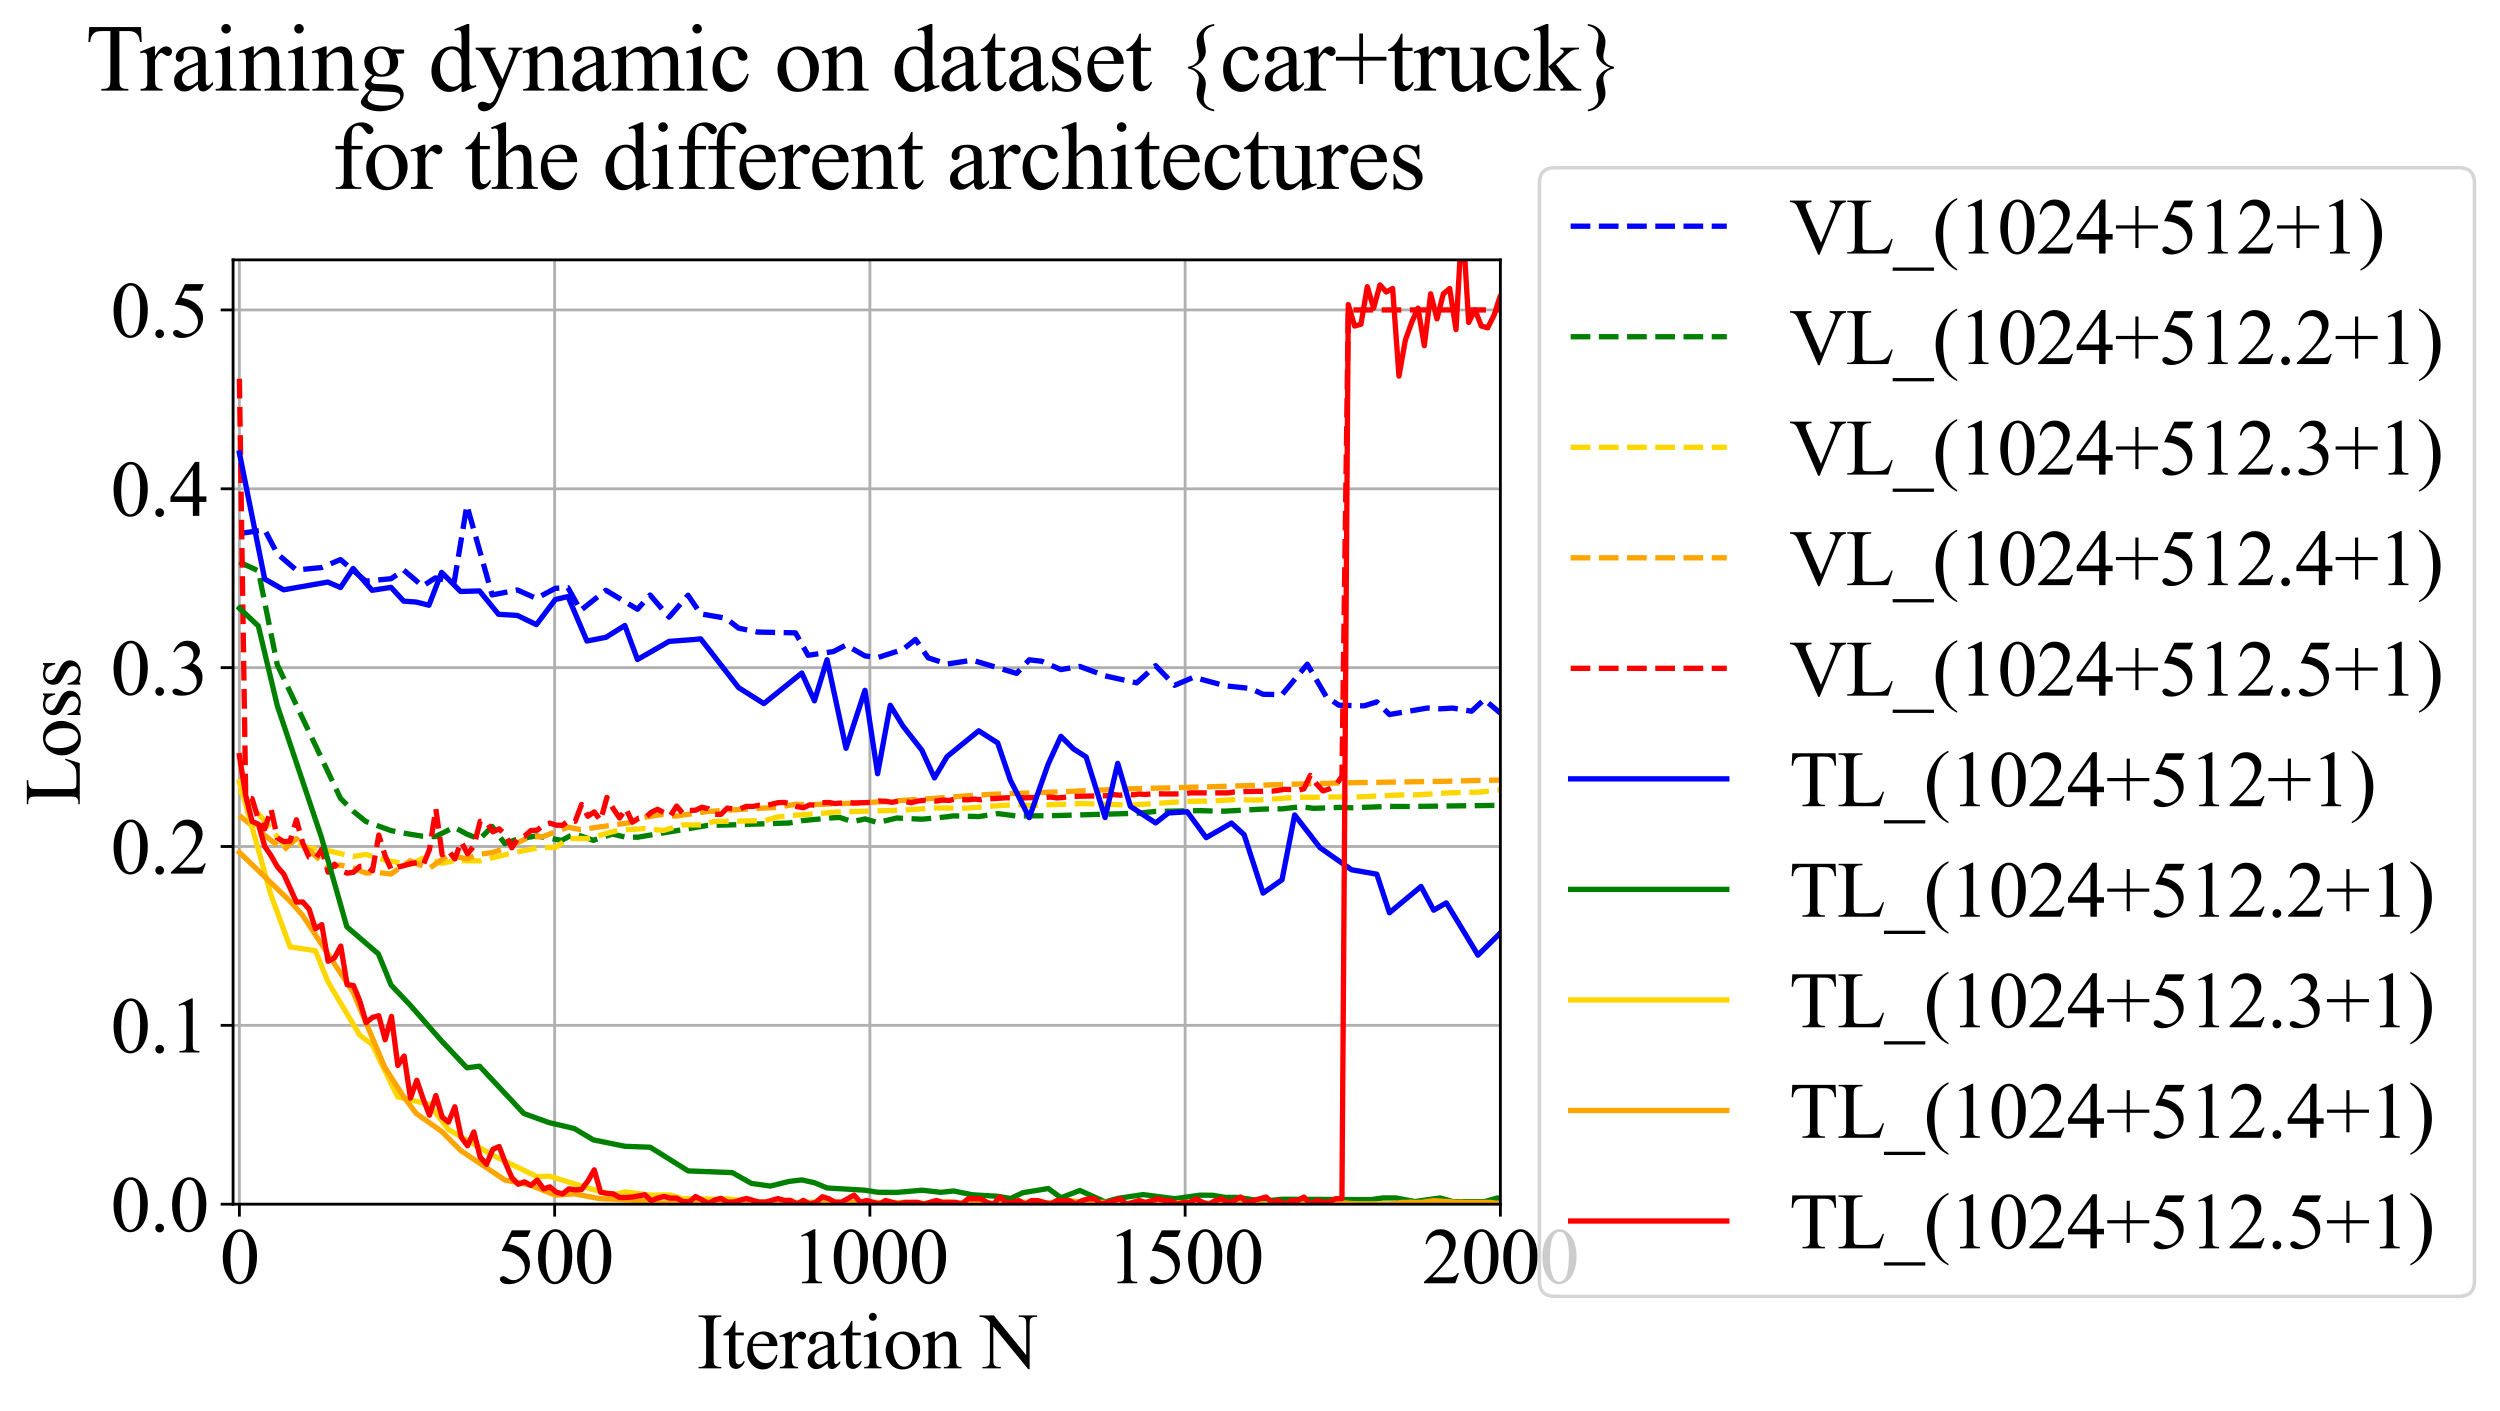 <?xml version="1.0" encoding="utf-8" standalone="no"?>
<!DOCTYPE svg PUBLIC "-//W3C//DTD SVG 1.1//EN"
  "http://www.w3.org/Graphics/SVG/1.1/DTD/svg11.dtd">
<svg xmlns:xlink="http://www.w3.org/1999/xlink" width="704.49pt" height="397.502pt" viewBox="0 0 704.49 397.502" xmlns="http://www.w3.org/2000/svg" version="1.1">
 <defs>
  <style type="text/css">*{stroke-linejoin: round; stroke-linecap: butt}</style>
 </defs>
 <g id="figure_1">
  <g id="patch_1">
   <path d="M 0 397.502 
L 704.49 397.502 
L 704.49 0 
L 0 0 
z
" style="fill: #ffffff"/>
  </g>
  <g id="axes_1">
   <g id="patch_2">
    <path d="M 65.682 339.338 
L 422.802 339.338 
L 422.802 73.226 
L 65.682 73.226 
z
" style="fill: #ffffff"/>
   </g>
   <g id="matplotlib.axis_1">
    <g id="xtick_1">
     <g id="line2d_1">
      <path d="M 67.459 339.338 
L 67.459 73.226 
" clip-path="url(#p6979cbea43)" style="fill: none; stroke: #b0b0b0; stroke-width: 0.8; stroke-linecap: square"/>
     </g>
     <g id="line2d_2">
      <defs>
       <path id="m37eacbcf70" d="M 0 0 
L 0 3.5 
" style="stroke: #000000; stroke-width: 0.8"/>
      </defs>
      <g>
       <use xlink:href="#m37eacbcf70" x="67.459" y="339.338" style="stroke: #000000; stroke-width: 0.8"/>
      </g>
     </g>
     <g id="text_1">
      <!-- 0 -->
      <g transform="translate(61.959 361.614) scale(0.22 -0.22)">
       <defs>
        <path id="TimesNewRomanPSMT-30" d="M 231 2094 
Q 231 2819 450 3342 
Q 669 3866 1031 4122 
Q 1313 4325 1613 4325 
Q 2100 4325 2488 3828 
Q 2972 3213 2972 2159 
Q 2972 1422 2759 906 
Q 2547 391 2217 158 
Q 1888 -75 1581 -75 
Q 975 -75 572 641 
Q 231 1244 231 2094 
z
M 844 2016 
Q 844 1141 1059 588 
Q 1238 122 1591 122 
Q 1759 122 1940 273 
Q 2122 425 2216 781 
Q 2359 1319 2359 2297 
Q 2359 3022 2209 3506 
Q 2097 3866 1919 4016 
Q 1791 4119 1609 4119 
Q 1397 4119 1231 3928 
Q 1006 3669 925 3112 
Q 844 2556 844 2016 
z
" transform="scale(0.016)"/>
       </defs>
       <use xlink:href="#TimesNewRomanPSMT-30"/>
      </g>
     </g>
    </g>
    <g id="xtick_2">
     <g id="line2d_3">
      <path d="M 156.295 339.338 
L 156.295 73.226 
" clip-path="url(#p6979cbea43)" style="fill: none; stroke: #b0b0b0; stroke-width: 0.8; stroke-linecap: square"/>
     </g>
     <g id="line2d_4">
      <g>
       <use xlink:href="#m37eacbcf70" x="156.295" y="339.338" style="stroke: #000000; stroke-width: 0.8"/>
      </g>
     </g>
     <g id="text_2">
      <!-- 500 -->
      <g transform="translate(139.795 361.614) scale(0.22 -0.22)">
       <defs>
        <path id="TimesNewRomanPSMT-35" d="M 2778 4238 
L 2534 3706 
L 1259 3706 
L 981 3138 
Q 1809 3016 2294 2522 
Q 2709 2097 2709 1522 
Q 2709 1188 2573 903 
Q 2438 619 2231 419 
Q 2025 219 1772 97 
Q 1413 -75 1034 -75 
Q 653 -75 479 54 
Q 306 184 306 341 
Q 306 428 378 495 
Q 450 563 559 563 
Q 641 563 702 538 
Q 763 513 909 409 
Q 1144 247 1384 247 
Q 1750 247 2026 523 
Q 2303 800 2303 1197 
Q 2303 1581 2056 1914 
Q 1809 2247 1375 2428 
Q 1034 2569 447 2591 
L 1259 4238 
L 2778 4238 
z
" transform="scale(0.016)"/>
       </defs>
       <use xlink:href="#TimesNewRomanPSMT-35"/>
       <use xlink:href="#TimesNewRomanPSMT-30" transform="translate(50 0)"/>
       <use xlink:href="#TimesNewRomanPSMT-30" transform="translate(100 0)"/>
      </g>
     </g>
    </g>
    <g id="xtick_3">
     <g id="line2d_5">
      <path d="M 245.131 339.338 
L 245.131 73.226 
" clip-path="url(#p6979cbea43)" style="fill: none; stroke: #b0b0b0; stroke-width: 0.8; stroke-linecap: square"/>
     </g>
     <g id="line2d_6">
      <g>
       <use xlink:href="#m37eacbcf70" x="245.131" y="339.338" style="stroke: #000000; stroke-width: 0.8"/>
      </g>
     </g>
     <g id="text_3">
      <!-- 1000 -->
      <g transform="translate(223.131 361.614) scale(0.22 -0.22)">
       <defs>
        <path id="TimesNewRomanPSMT-31" d="M 750 3822 
L 1781 4325 
L 1884 4325 
L 1884 747 
Q 1884 391 1914 303 
Q 1944 216 2037 169 
Q 2131 122 2419 116 
L 2419 0 
L 825 0 
L 825 116 
Q 1125 122 1212 167 
Q 1300 213 1334 289 
Q 1369 366 1369 747 
L 1369 3034 
Q 1369 3497 1338 3628 
Q 1316 3728 1258 3775 
Q 1200 3822 1119 3822 
Q 1003 3822 797 3725 
L 750 3822 
z
" transform="scale(0.016)"/>
       </defs>
       <use xlink:href="#TimesNewRomanPSMT-31"/>
       <use xlink:href="#TimesNewRomanPSMT-30" transform="translate(50 0)"/>
       <use xlink:href="#TimesNewRomanPSMT-30" transform="translate(100 0)"/>
       <use xlink:href="#TimesNewRomanPSMT-30" transform="translate(150 0)"/>
      </g>
     </g>
    </g>
    <g id="xtick_4">
     <g id="line2d_7">
      <path d="M 333.966 339.338 
L 333.966 73.226 
" clip-path="url(#p6979cbea43)" style="fill: none; stroke: #b0b0b0; stroke-width: 0.8; stroke-linecap: square"/>
     </g>
     <g id="line2d_8">
      <g>
       <use xlink:href="#m37eacbcf70" x="333.966" y="339.338" style="stroke: #000000; stroke-width: 0.8"/>
      </g>
     </g>
     <g id="text_4">
      <!-- 1500 -->
      <g transform="translate(311.966 361.614) scale(0.22 -0.22)">
       <use xlink:href="#TimesNewRomanPSMT-31"/>
       <use xlink:href="#TimesNewRomanPSMT-35" transform="translate(50 0)"/>
       <use xlink:href="#TimesNewRomanPSMT-30" transform="translate(100 0)"/>
       <use xlink:href="#TimesNewRomanPSMT-30" transform="translate(150 0)"/>
      </g>
     </g>
    </g>
    <g id="xtick_5">
     <g id="line2d_9">
      <path d="M 422.802 339.338 
L 422.802 73.226 
" clip-path="url(#p6979cbea43)" style="fill: none; stroke: #b0b0b0; stroke-width: 0.8; stroke-linecap: square"/>
     </g>
     <g id="line2d_10">
      <g>
       <use xlink:href="#m37eacbcf70" x="422.802" y="339.338" style="stroke: #000000; stroke-width: 0.8"/>
      </g>
     </g>
     <g id="text_5">
      <!-- 2000 -->
      <g transform="translate(400.802 361.614) scale(0.22 -0.22)">
       <defs>
        <path id="TimesNewRomanPSMT-32" d="M 2934 816 
L 2638 0 
L 138 0 
L 138 116 
Q 1241 1122 1691 1759 
Q 2141 2397 2141 2925 
Q 2141 3328 1894 3587 
Q 1647 3847 1303 3847 
Q 991 3847 742 3664 
Q 494 3481 375 3128 
L 259 3128 
Q 338 3706 661 4015 
Q 984 4325 1469 4325 
Q 1984 4325 2329 3994 
Q 2675 3663 2675 3213 
Q 2675 2891 2525 2569 
Q 2294 2063 1775 1497 
Q 997 647 803 472 
L 1909 472 
Q 2247 472 2383 497 
Q 2519 522 2628 598 
Q 2738 675 2819 816 
L 2934 816 
z
" transform="scale(0.016)"/>
       </defs>
       <use xlink:href="#TimesNewRomanPSMT-32"/>
       <use xlink:href="#TimesNewRomanPSMT-30" transform="translate(50 0)"/>
       <use xlink:href="#TimesNewRomanPSMT-30" transform="translate(100 0)"/>
       <use xlink:href="#TimesNewRomanPSMT-30" transform="translate(150 0)"/>
      </g>
     </g>
    </g>
    <g id="text_6">
     <!-- Iteration N -->
     <g transform="translate(196.289 385.596) scale(0.22 -0.22)">
      <defs>
       <path id="TimesNewRomanPSMT-49" d="M 1975 116 
L 1975 0 
L 159 0 
L 159 116 
L 309 116 
Q 572 116 691 269 
Q 766 369 766 750 
L 766 3488 
Q 766 3809 725 3913 
Q 694 3991 597 4047 
Q 459 4122 309 4122 
L 159 4122 
L 159 4238 
L 1975 4238 
L 1975 4122 
L 1822 4122 
Q 1563 4122 1444 3969 
Q 1366 3869 1366 3488 
L 1366 750 
Q 1366 428 1406 325 
Q 1438 247 1538 191 
Q 1672 116 1822 116 
L 1975 116 
z
" transform="scale(0.016)"/>
       <path id="TimesNewRomanPSMT-74" d="M 1031 3803 
L 1031 2863 
L 1700 2863 
L 1700 2644 
L 1031 2644 
L 1031 788 
Q 1031 509 1111 412 
Q 1191 316 1316 316 
Q 1419 316 1516 380 
Q 1613 444 1666 569 
L 1788 569 
Q 1678 263 1478 108 
Q 1278 -47 1066 -47 
Q 922 -47 784 33 
Q 647 113 581 261 
Q 516 409 516 719 
L 516 2644 
L 63 2644 
L 63 2747 
Q 234 2816 414 2980 
Q 594 3144 734 3369 
Q 806 3488 934 3803 
L 1031 3803 
z
" transform="scale(0.016)"/>
       <path id="TimesNewRomanPSMT-65" d="M 681 1784 
Q 678 1147 991 784 
Q 1303 422 1725 422 
Q 2006 422 2214 576 
Q 2422 731 2563 1106 
L 2659 1044 
Q 2594 616 2278 264 
Q 1963 -88 1488 -88 
Q 972 -88 605 314 
Q 238 716 238 1394 
Q 238 2128 614 2539 
Q 991 2950 1559 2950 
Q 2041 2950 2350 2633 
Q 2659 2316 2659 1784 
L 681 1784 
z
M 681 1966 
L 2006 1966 
Q 1991 2241 1941 2353 
Q 1863 2528 1708 2628 
Q 1553 2728 1384 2728 
Q 1125 2728 920 2526 
Q 716 2325 681 1966 
z
" transform="scale(0.016)"/>
       <path id="TimesNewRomanPSMT-72" d="M 1038 2947 
L 1038 2303 
Q 1397 2947 1775 2947 
Q 1947 2947 2059 2842 
Q 2172 2738 2172 2600 
Q 2172 2478 2090 2393 
Q 2009 2309 1897 2309 
Q 1788 2309 1652 2417 
Q 1516 2525 1450 2525 
Q 1394 2525 1328 2463 
Q 1188 2334 1038 2041 
L 1038 669 
Q 1038 431 1097 309 
Q 1138 225 1241 169 
Q 1344 113 1538 113 
L 1538 0 
L 72 0 
L 72 113 
Q 291 113 397 181 
Q 475 231 506 341 
Q 522 394 522 644 
L 522 1753 
Q 522 2253 501 2348 
Q 481 2444 426 2487 
Q 372 2531 291 2531 
Q 194 2531 72 2484 
L 41 2597 
L 906 2947 
L 1038 2947 
z
" transform="scale(0.016)"/>
       <path id="TimesNewRomanPSMT-61" d="M 1822 413 
Q 1381 72 1269 19 
Q 1100 -59 909 -59 
Q 613 -59 420 144 
Q 228 347 228 678 
Q 228 888 322 1041 
Q 450 1253 767 1440 
Q 1084 1628 1822 1897 
L 1822 2009 
Q 1822 2438 1686 2597 
Q 1550 2756 1291 2756 
Q 1094 2756 978 2650 
Q 859 2544 859 2406 
L 866 2225 
Q 866 2081 792 2003 
Q 719 1925 600 1925 
Q 484 1925 411 2006 
Q 338 2088 338 2228 
Q 338 2497 613 2722 
Q 888 2947 1384 2947 
Q 1766 2947 2009 2819 
Q 2194 2722 2281 2516 
Q 2338 2381 2338 1966 
L 2338 994 
Q 2338 584 2353 492 
Q 2369 400 2405 369 
Q 2441 338 2488 338 
Q 2538 338 2575 359 
Q 2641 400 2828 588 
L 2828 413 
Q 2478 -56 2159 -56 
Q 2006 -56 1915 50 
Q 1825 156 1822 413 
z
M 1822 616 
L 1822 1706 
Q 1350 1519 1213 1441 
Q 966 1303 859 1153 
Q 753 1003 753 825 
Q 753 600 887 451 
Q 1022 303 1197 303 
Q 1434 303 1822 616 
z
" transform="scale(0.016)"/>
       <path id="TimesNewRomanPSMT-69" d="M 928 4444 
Q 1059 4444 1151 4351 
Q 1244 4259 1244 4128 
Q 1244 3997 1151 3903 
Q 1059 3809 928 3809 
Q 797 3809 703 3903 
Q 609 3997 609 4128 
Q 609 4259 701 4351 
Q 794 4444 928 4444 
z
M 1188 2947 
L 1188 647 
Q 1188 378 1227 289 
Q 1266 200 1342 156 
Q 1419 113 1622 113 
L 1622 0 
L 231 0 
L 231 113 
Q 441 113 512 153 
Q 584 194 626 287 
Q 669 381 669 647 
L 669 1750 
Q 669 2216 641 2353 
Q 619 2453 572 2492 
Q 525 2531 444 2531 
Q 356 2531 231 2484 
L 188 2597 
L 1050 2947 
L 1188 2947 
z
" transform="scale(0.016)"/>
       <path id="TimesNewRomanPSMT-6f" d="M 1600 2947 
Q 2250 2947 2644 2453 
Q 2978 2031 2978 1484 
Q 2978 1100 2793 706 
Q 2609 313 2286 112 
Q 1963 -88 1566 -88 
Q 919 -88 538 428 
Q 216 863 216 1403 
Q 216 1797 411 2186 
Q 606 2575 925 2761 
Q 1244 2947 1600 2947 
z
M 1503 2744 
Q 1338 2744 1170 2645 
Q 1003 2547 900 2300 
Q 797 2053 797 1666 
Q 797 1041 1045 587 
Q 1294 134 1700 134 
Q 2003 134 2200 384 
Q 2397 634 2397 1244 
Q 2397 2006 2069 2444 
Q 1847 2744 1503 2744 
z
" transform="scale(0.016)"/>
       <path id="TimesNewRomanPSMT-6e" d="M 1034 2341 
Q 1538 2947 1994 2947 
Q 2228 2947 2397 2830 
Q 2566 2713 2666 2444 
Q 2734 2256 2734 1869 
L 2734 647 
Q 2734 375 2778 278 
Q 2813 200 2889 156 
Q 2966 113 3172 113 
L 3172 0 
L 1756 0 
L 1756 113 
L 1816 113 
Q 2016 113 2095 173 
Q 2175 234 2206 353 
Q 2219 400 2219 647 
L 2219 1819 
Q 2219 2209 2117 2386 
Q 2016 2563 1775 2563 
Q 1403 2563 1034 2156 
L 1034 647 
Q 1034 356 1069 288 
Q 1113 197 1189 155 
Q 1266 113 1500 113 
L 1500 0 
L 84 0 
L 84 113 
L 147 113 
Q 366 113 442 223 
Q 519 334 519 647 
L 519 1709 
Q 519 2225 495 2337 
Q 472 2450 423 2490 
Q 375 2531 294 2531 
Q 206 2531 84 2484 
L 38 2597 
L 900 2947 
L 1034 2947 
L 1034 2341 
z
" transform="scale(0.016)"/>
       <path id="TimesNewRomanPSMT-20" transform="scale(0.016)"/>
       <path id="TimesNewRomanPSMT-4e" d="M -84 4238 
L 1066 4238 
L 3656 1059 
L 3656 3503 
Q 3656 3894 3569 3991 
Q 3453 4122 3203 4122 
L 3056 4122 
L 3056 4238 
L 4531 4238 
L 4531 4122 
L 4381 4122 
Q 4113 4122 4000 3959 
Q 3931 3859 3931 3503 
L 3931 -69 
L 3819 -69 
L 1025 3344 
L 1025 734 
Q 1025 344 1109 247 
Q 1228 116 1475 116 
L 1625 116 
L 1625 0 
L 150 0 
L 150 116 
L 297 116 
Q 569 116 681 278 
Q 750 378 750 734 
L 750 3681 
Q 566 3897 470 3965 
Q 375 4034 191 4094 
Q 100 4122 -84 4122 
L -84 4238 
z
" transform="scale(0.016)"/>
      </defs>
      <use xlink:href="#TimesNewRomanPSMT-49"/>
      <use xlink:href="#TimesNewRomanPSMT-74" transform="translate(33.301 0)"/>
      <use xlink:href="#TimesNewRomanPSMT-65" transform="translate(61.084 0)"/>
      <use xlink:href="#TimesNewRomanPSMT-72" transform="translate(105.469 0)"/>
      <use xlink:href="#TimesNewRomanPSMT-61" transform="translate(138.77 0)"/>
      <use xlink:href="#TimesNewRomanPSMT-74" transform="translate(183.154 0)"/>
      <use xlink:href="#TimesNewRomanPSMT-69" transform="translate(210.938 0)"/>
      <use xlink:href="#TimesNewRomanPSMT-6f" transform="translate(238.721 0)"/>
      <use xlink:href="#TimesNewRomanPSMT-6e" transform="translate(288.721 0)"/>
      <use xlink:href="#TimesNewRomanPSMT-20" transform="translate(338.721 0)"/>
      <use xlink:href="#TimesNewRomanPSMT-4e" transform="translate(363.721 0)"/>
     </g>
    </g>
   </g>
   <g id="matplotlib.axis_2">
    <g id="ytick_1">
     <g id="line2d_11">
      <path d="M 65.682 339.338 
L 422.802 339.338 
" clip-path="url(#p6979cbea43)" style="fill: none; stroke: #b0b0b0; stroke-width: 0.8; stroke-linecap: square"/>
     </g>
     <g id="line2d_12">
      <defs>
       <path id="m91fda40ef2" d="M 0 0 
L -3.5 0 
" style="stroke: #000000; stroke-width: 0.8"/>
      </defs>
      <g>
       <use xlink:href="#m91fda40ef2" x="65.682" y="339.338" style="stroke: #000000; stroke-width: 0.8"/>
      </g>
     </g>
     <g id="text_7">
      <!-- 0.0 -->
      <g transform="translate(31.182 346.976) scale(0.22 -0.22)">
       <defs>
        <path id="TimesNewRomanPSMT-2e" d="M 800 606 
Q 947 606 1047 504 
Q 1147 403 1147 259 
Q 1147 116 1045 14 
Q 944 -88 800 -88 
Q 656 -88 554 14 
Q 453 116 453 259 
Q 453 406 554 506 
Q 656 606 800 606 
z
" transform="scale(0.016)"/>
       </defs>
       <use xlink:href="#TimesNewRomanPSMT-30"/>
       <use xlink:href="#TimesNewRomanPSMT-2e" transform="translate(50 0)"/>
       <use xlink:href="#TimesNewRomanPSMT-30" transform="translate(75 0)"/>
      </g>
     </g>
    </g>
    <g id="ytick_2">
     <g id="line2d_13">
      <path d="M 65.682 288.938 
L 422.802 288.938 
" clip-path="url(#p6979cbea43)" style="fill: none; stroke: #b0b0b0; stroke-width: 0.8; stroke-linecap: square"/>
     </g>
     <g id="line2d_14">
      <g>
       <use xlink:href="#m91fda40ef2" x="65.682" y="288.938" style="stroke: #000000; stroke-width: 0.8"/>
      </g>
     </g>
     <g id="text_8">
      <!-- 0.1 -->
      <g transform="translate(31.182 296.576) scale(0.22 -0.22)">
       <use xlink:href="#TimesNewRomanPSMT-30"/>
       <use xlink:href="#TimesNewRomanPSMT-2e" transform="translate(50 0)"/>
       <use xlink:href="#TimesNewRomanPSMT-31" transform="translate(75 0)"/>
      </g>
     </g>
    </g>
    <g id="ytick_3">
     <g id="line2d_15">
      <path d="M 65.682 238.538 
L 422.802 238.538 
" clip-path="url(#p6979cbea43)" style="fill: none; stroke: #b0b0b0; stroke-width: 0.8; stroke-linecap: square"/>
     </g>
     <g id="line2d_16">
      <g>
       <use xlink:href="#m91fda40ef2" x="65.682" y="238.538" style="stroke: #000000; stroke-width: 0.8"/>
      </g>
     </g>
     <g id="text_9">
      <!-- 0.2 -->
      <g transform="translate(31.182 246.176) scale(0.22 -0.22)">
       <use xlink:href="#TimesNewRomanPSMT-30"/>
       <use xlink:href="#TimesNewRomanPSMT-2e" transform="translate(50 0)"/>
       <use xlink:href="#TimesNewRomanPSMT-32" transform="translate(75 0)"/>
      </g>
     </g>
    </g>
    <g id="ytick_4">
     <g id="line2d_17">
      <path d="M 65.682 188.138 
L 422.802 188.138 
" clip-path="url(#p6979cbea43)" style="fill: none; stroke: #b0b0b0; stroke-width: 0.8; stroke-linecap: square"/>
     </g>
     <g id="line2d_18">
      <g>
       <use xlink:href="#m91fda40ef2" x="65.682" y="188.138" style="stroke: #000000; stroke-width: 0.8"/>
      </g>
     </g>
     <g id="text_10">
      <!-- 0.3 -->
      <g transform="translate(31.182 195.776) scale(0.22 -0.22)">
       <defs>
        <path id="TimesNewRomanPSMT-33" d="M 325 3431 
Q 506 3859 782 4092 
Q 1059 4325 1472 4325 
Q 1981 4325 2253 3994 
Q 2459 3747 2459 3466 
Q 2459 3003 1878 2509 
Q 2269 2356 2469 2072 
Q 2669 1788 2669 1403 
Q 2669 853 2319 450 
Q 1863 -75 997 -75 
Q 569 -75 414 31 
Q 259 138 259 259 
Q 259 350 332 419 
Q 406 488 509 488 
Q 588 488 669 463 
Q 722 447 909 348 
Q 1097 250 1169 231 
Q 1284 197 1416 197 
Q 1734 197 1970 444 
Q 2206 691 2206 1028 
Q 2206 1275 2097 1509 
Q 2016 1684 1919 1775 
Q 1784 1900 1550 2001 
Q 1316 2103 1072 2103 
L 972 2103 
L 972 2197 
Q 1219 2228 1467 2375 
Q 1716 2522 1828 2728 
Q 1941 2934 1941 3181 
Q 1941 3503 1739 3701 
Q 1538 3900 1238 3900 
Q 753 3900 428 3381 
L 325 3431 
z
" transform="scale(0.016)"/>
       </defs>
       <use xlink:href="#TimesNewRomanPSMT-30"/>
       <use xlink:href="#TimesNewRomanPSMT-2e" transform="translate(50 0)"/>
       <use xlink:href="#TimesNewRomanPSMT-33" transform="translate(75 0)"/>
      </g>
     </g>
    </g>
    <g id="ytick_5">
     <g id="line2d_19">
      <path d="M 65.682 137.738 
L 422.802 137.738 
" clip-path="url(#p6979cbea43)" style="fill: none; stroke: #b0b0b0; stroke-width: 0.8; stroke-linecap: square"/>
     </g>
     <g id="line2d_20">
      <g>
       <use xlink:href="#m91fda40ef2" x="65.682" y="137.738" style="stroke: #000000; stroke-width: 0.8"/>
      </g>
     </g>
     <g id="text_11">
      <!-- 0.4 -->
      <g transform="translate(31.182 145.376) scale(0.22 -0.22)">
       <defs>
        <path id="TimesNewRomanPSMT-34" d="M 2978 1563 
L 2978 1119 
L 2409 1119 
L 2409 0 
L 1894 0 
L 1894 1119 
L 100 1119 
L 100 1519 
L 2066 4325 
L 2409 4325 
L 2409 1563 
L 2978 1563 
z
M 1894 1563 
L 1894 3666 
L 406 1563 
L 1894 1563 
z
" transform="scale(0.016)"/>
       </defs>
       <use xlink:href="#TimesNewRomanPSMT-30"/>
       <use xlink:href="#TimesNewRomanPSMT-2e" transform="translate(50 0)"/>
       <use xlink:href="#TimesNewRomanPSMT-34" transform="translate(75 0)"/>
      </g>
     </g>
    </g>
    <g id="ytick_6">
     <g id="line2d_21">
      <path d="M 65.682 87.338 
L 422.802 87.338 
" clip-path="url(#p6979cbea43)" style="fill: none; stroke: #b0b0b0; stroke-width: 0.8; stroke-linecap: square"/>
     </g>
     <g id="line2d_22">
      <g>
       <use xlink:href="#m91fda40ef2" x="65.682" y="87.338" style="stroke: #000000; stroke-width: 0.8"/>
      </g>
     </g>
     <g id="text_12">
      <!-- 0.5 -->
      <g transform="translate(31.182 94.976) scale(0.22 -0.22)">
       <use xlink:href="#TimesNewRomanPSMT-30"/>
       <use xlink:href="#TimesNewRomanPSMT-2e" transform="translate(50 0)"/>
       <use xlink:href="#TimesNewRomanPSMT-35" transform="translate(75 0)"/>
      </g>
     </g>
    </g>
    <g id="text_13">
     <!-- Loss -->
     <g transform="translate(22.476 227.063) rotate(-90) scale(0.22 -0.22)">
      <defs>
       <path id="TimesNewRomanPSMT-4c" d="M 3669 1172 
L 3772 1150 
L 3409 0 
L 128 0 
L 128 116 
L 288 116 
Q 556 116 672 291 
Q 738 391 738 753 
L 738 3488 
Q 738 3884 650 3984 
Q 528 4122 288 4122 
L 128 4122 
L 128 4238 
L 2047 4238 
L 2047 4122 
Q 1709 4125 1573 4059 
Q 1438 3994 1388 3894 
Q 1338 3794 1338 3416 
L 1338 753 
Q 1338 494 1388 397 
Q 1425 331 1503 300 
Q 1581 269 1991 269 
L 2300 269 
Q 2788 269 2984 341 
Q 3181 413 3343 595 
Q 3506 778 3669 1172 
z
" transform="scale(0.016)"/>
       <path id="TimesNewRomanPSMT-73" d="M 2050 2947 
L 2050 1972 
L 1947 1972 
Q 1828 2431 1642 2597 
Q 1456 2763 1169 2763 
Q 950 2763 815 2647 
Q 681 2531 681 2391 
Q 681 2216 781 2091 
Q 878 1963 1175 1819 
L 1631 1597 
Q 2266 1288 2266 781 
Q 2266 391 1970 151 
Q 1675 -88 1309 -88 
Q 1047 -88 709 6 
Q 606 38 541 38 
Q 469 38 428 -44 
L 325 -44 
L 325 978 
L 428 978 
Q 516 541 762 319 
Q 1009 97 1316 97 
Q 1531 97 1667 223 
Q 1803 350 1803 528 
Q 1803 744 1651 891 
Q 1500 1038 1047 1263 
Q 594 1488 453 1669 
Q 313 1847 313 2119 
Q 313 2472 555 2709 
Q 797 2947 1181 2947 
Q 1350 2947 1591 2875 
Q 1750 2828 1803 2828 
Q 1853 2828 1881 2850 
Q 1909 2872 1947 2947 
L 2050 2947 
z
" transform="scale(0.016)"/>
      </defs>
      <use xlink:href="#TimesNewRomanPSMT-4c"/>
      <use xlink:href="#TimesNewRomanPSMT-6f" transform="translate(61.084 0)"/>
      <use xlink:href="#TimesNewRomanPSMT-73" transform="translate(111.084 0)"/>
      <use xlink:href="#TimesNewRomanPSMT-73" transform="translate(150 0)"/>
     </g>
    </g>
   </g>
   <g id="line2d_23">
    <path d="M 67.459 150.362 
L 74.582 149.293 
L 78.143 156.048 
L 83.485 160.62 
L 90.608 159.934 
L 95.95 157.698 
L 103.072 163.762 
L 110.195 163.08 
L 113.756 160.651 
L 119.098 165.173 
L 122.66 162.86 
L 128.002 163.965 
L 131.563 142.403 
L 138.685 167.651 
L 145.808 166.255 
L 151.15 168.635 
L 156.492 165.78 
L 160.053 165.616 
L 163.615 172.019 
L 170.737 166.343 
L 179.641 171.681 
L 183.202 167.681 
L 188.544 173.906 
L 193.886 167.74 
L 197.447 172.987 
L 204.57 174.214 
L 208.131 177.014 
L 213.473 178.111 
L 224.157 178.334 
L 227.719 184.658 
L 234.841 183.608 
L 238.403 181.783 
L 243.745 184.826 
L 247.306 185.312 
L 254.429 183.025 
L 257.99 180.196 
L 261.551 185.363 
L 266.893 187.114 
L 274.016 186.042 
L 286.481 189.756 
L 290.042 185.929 
L 293.603 186.35 
L 298.945 188.683 
L 304.287 187.801 
L 311.41 190.448 
L 320.313 192.43 
L 325.655 187.58 
L 330.997 193.116 
L 336.339 190.842 
L 345.243 193.252 
L 352.365 194.011 
L 355.927 195.646 
L 361.269 195.748 
L 368.391 187.173 
L 373.733 196.322 
L 377.295 198.732 
L 384.417 198.905 
L 387.979 197.783 
L 391.54 201.353 
L 402.224 199.52 
L 405.785 199.748 
L 409.347 199.53 
L 414.689 200.417 
L 418.25 197.118 
L 423.592 201.62 
L 427.153 199.813 
L 430.714 202.129 
L 436.056 204.968 
L 443.179 203.452 
L 446.74 202.979 
L 457.424 204.282 
L 460.986 205.089 
L 464.547 203.657 
L 469.889 206.248 
L 473.45 207.634 
L 480.573 206.243 
L 485.915 206.114 
L 489.476 206.85 
L 498.38 207.052 
L 501.941 208.072 
L 505.502 207.858 
L 509.064 205.738 
L 514.406 207.876 
L 519.748 208.485 
L 523.309 206.158 
L 530.432 209.27 
L 539.335 209.127 
L 542.896 208.705 
L 548.238 207.19 
L 560.703 209.888 
L 567.826 208.248 
L 571.387 210.045 
L 574.948 208.511 
L 580.29 209.418 
L 587.413 209.711 
L 589.194 209.716 
L 594.536 210.415 
L 599.878 210.019 
L 603.439 210.543 
L 607 210.386 
L 614.123 209.242 
L 624.807 209.931 
L 630.149 210.282 
L 631.93 210.383 
L 635.491 212.234 
L 639.052 210.962 
L 644.394 212.977 
L 647.956 211.162 
L 653.298 212.236 
L 672.885 211.401 
L 676.446 212.43 
L 685.35 212.63 
L 690.692 212.55 
L 694.253 213.341 
L 703.156 213.172 
L 705.49 213.854 
L 705.49 213.854 
" clip-path="url(#p6979cbea43)" style="fill: none; stroke-dasharray: 5.55,2.4; stroke-dashoffset: 0; stroke: #0000ff; stroke-width: 1.5"/>
   </g>
   <g id="line2d_24">
    <path d="M 67.459 158.398 
L 72.802 160.859 
L 78.145 187.351 
L 95.954 224.973 
L 99.516 228.58 
L 103.078 231.478 
L 110.202 234.06 
L 115.545 235.082 
L 119.107 235.636 
L 122.669 235.748 
L 128.011 233.112 
L 131.573 235.054 
L 135.135 236.48 
L 138.697 232.909 
L 142.259 237.743 
L 145.821 236.441 
L 151.164 235.579 
L 158.288 236.815 
L 161.85 234.928 
L 167.192 236.803 
L 172.535 235.048 
L 176.097 235.857 
L 179.659 235.935 
L 199.25 232.621 
L 206.374 232.434 
L 222.402 231.915 
L 225.964 231.261 
L 234.869 230.436 
L 236.65 230.357 
L 240.212 231.574 
L 243.774 230.765 
L 247.336 231.816 
L 252.678 230.518 
L 259.802 230.85 
L 266.926 230.162 
L 268.707 229.909 
L 275.831 230.109 
L 281.174 229.26 
L 286.517 229.953 
L 297.202 229.837 
L 320.355 229.179 
L 325.698 228.65 
L 338.164 228.435 
L 341.726 228.541 
L 345.288 228.575 
L 355.974 227.993 
L 361.317 227.929 
L 366.66 227.328 
L 370.222 227.789 
L 377.345 227.524 
L 380.907 227.62 
L 391.593 227.243 
L 396.936 227.27 
L 407.622 227.129 
L 428.993 226.863 
L 437.898 226.807 
L 439.679 226.781 
L 443.241 227.03 
L 453.927 226.664 
L 457.488 226.47 
L 466.393 226.635 
L 471.736 226.393 
L 478.86 226.14 
L 480.641 226.051 
L 485.984 226.409 
L 493.108 226.027 
L 509.136 225.874 
L 510.917 225.92 
L 518.041 225.751 
L 525.165 225.771 
L 534.07 225.687 
L 535.851 225.613 
L 546.536 225.876 
L 550.098 225.437 
L 557.222 225.53 
L 562.565 225.033 
L 567.908 224.962 
L 571.47 225.194 
L 575.032 224.767 
L 578.594 225.263 
L 587.498 224.977 
L 705.49 227.059 
L 705.49 227.059 
" clip-path="url(#p6979cbea43)" style="fill: none; stroke-dasharray: 5.55,2.4; stroke-dashoffset: 0; stroke: #008000; stroke-width: 1.5"/>
   </g>
   <g id="line2d_25">
    <path d="M 67.459 222.739 
L 79.944 237.988 
L 83.511 237.505 
L 87.078 238.976 
L 90.645 239.314 
L 99.563 241.36 
L 103.13 240.766 
L 108.481 242.392 
L 115.615 243.623 
L 119.183 241.854 
L 124.533 243.281 
L 128.1 242.509 
L 135.235 242.606 
L 144.153 240.398 
L 151.287 238.976 
L 156.638 238.751 
L 160.205 236.293 
L 165.556 236.3 
L 172.69 234.377 
L 174.473 233.922 
L 181.608 233.509 
L 186.959 234.013 
L 192.309 232.438 
L 197.66 232.478 
L 201.227 231.482 
L 213.712 231.272 
L 215.496 231.28 
L 219.063 230.197 
L 224.414 229.699 
L 231.548 229.194 
L 235.115 228.85 
L 254.734 228.264 
L 263.652 227.669 
L 272.57 227.737 
L 281.488 227.02 
L 286.839 226.763 
L 290.406 226.983 
L 304.675 226.438 
L 318.943 226.853 
L 327.861 226.264 
L 333.212 225.887 
L 338.563 225.748 
L 340.346 225.764 
L 347.48 225.37 
L 354.615 225.446 
L 365.316 224.671 
L 370.667 224.663 
L 376.018 224.581 
L 383.152 224.537 
L 395.637 223.964 
L 399.204 223.998 
L 408.122 223.422 
L 417.04 223.203 
L 425.958 222.189 
L 433.092 221.969 
L 442.01 221.483 
L 445.577 221.308 
L 454.495 220.933 
L 465.196 220.497 
L 466.98 220.432 
L 472.331 220.607 
L 481.249 220.009 
L 499.084 219.599 
L 506.219 219.438 
L 511.569 219.451 
L 529.405 218.97 
L 529.405 218.97 
" clip-path="url(#p6979cbea43)" style="fill: none; stroke-dasharray: 5.55,2.4; stroke-dashoffset: 0; stroke: #ffd700; stroke-width: 1.5"/>
   </g>
   <g id="line2d_26">
    <path d="M 67.459 229.839 
L 79.924 239.558 
L 83.486 236.335 
L 92.39 244.369 
L 95.951 243.777 
L 99.513 244.584 
L 103.074 246.013 
L 106.636 245.897 
L 110.197 246.289 
L 115.54 242.562 
L 120.882 244.766 
L 126.224 241.045 
L 131.567 241.981 
L 135.128 240.718 
L 138.69 240.256 
L 142.251 239.131 
L 149.374 235.799 
L 152.936 235.764 
L 158.278 233.736 
L 160.059 233.109 
L 163.621 233.783 
L 177.867 231.766 
L 181.428 230.33 
L 186.771 229.507 
L 190.332 229.996 
L 199.236 228.7 
L 211.702 227.878 
L 218.825 227.541 
L 224.167 226.637 
L 227.728 226.772 
L 240.194 226.367 
L 249.098 225.896 
L 263.344 224.956 
L 272.248 224.268 
L 279.371 223.836 
L 298.959 223.123 
L 316.767 222.331 
L 339.917 221.731 
L 370.19 220.817 
L 380.875 220.569 
L 387.998 220.458 
L 407.587 220.157 
L 418.271 219.883 
L 461.01 219.242 
L 469.914 219.111 
L 477.037 219.002 
L 480.598 219.009 
L 512.652 218.501 
L 705.49 219.641 
L 705.49 219.641 
" clip-path="url(#p6979cbea43)" style="fill: none; stroke-dasharray: 5.55,2.4; stroke-dashoffset: 0; stroke: #ffa500; stroke-width: 1.5"/>
   </g>
   <g id="line2d_27">
    <path d="M 67.459 106.73 
L 69.245 224.581 
L 71.03 225.051 
L 72.816 230.968 
L 74.601 233.562 
L 76.387 227.999 
L 78.173 236.161 
L 79.958 237.178 
L 81.744 237.01 
L 83.529 231.004 
L 85.315 237.593 
L 87.101 241.562 
L 88.886 242.017 
L 90.672 239.308 
L 92.457 245.786 
L 94.243 243.519 
L 96.029 245.287 
L 97.814 246.051 
L 99.6 245.812 
L 101.385 244.141 
L 103.171 244.041 
L 104.957 245.396 
L 106.742 235.325 
L 108.528 241.163 
L 110.313 245.222 
L 112.099 244.353 
L 113.885 243.922 
L 115.67 243.376 
L 117.456 243.106 
L 119.241 243.774 
L 121.027 239.393 
L 122.813 227.938 
L 124.598 240.858 
L 126.384 239.707 
L 128.169 242.041 
L 129.955 237.226 
L 131.741 240.592 
L 133.526 238.444 
L 135.312 231.433 
L 137.097 231.641 
L 138.883 234.394 
L 140.669 233.575 
L 142.454 235.275 
L 144.24 238.903 
L 146.025 236.041 
L 147.811 235.626 
L 149.597 234.042 
L 151.382 233.953 
L 153.168 232.46 
L 154.953 231.962 
L 156.739 232.532 
L 158.525 232.556 
L 160.31 231.219 
L 162.096 231.43 
L 163.881 226.694 
L 165.667 230.004 
L 167.453 228.8 
L 169.238 231.189 
L 171.024 224.707 
L 172.809 227.888 
L 174.595 230.51 
L 176.381 227.865 
L 178.166 231.665 
L 179.952 230.568 
L 181.737 230.48 
L 183.523 228.905 
L 185.309 228.052 
L 188.88 229.928 
L 190.665 227.148 
L 192.451 229.258 
L 194.237 228.41 
L 196.022 228.3 
L 197.808 227.482 
L 199.593 227.902 
L 201.379 229.487 
L 203.165 229.469 
L 204.95 227.712 
L 206.736 227.964 
L 208.521 227.933 
L 210.307 227.232 
L 212.093 227.261 
L 213.878 226.933 
L 215.664 227.066 
L 219.235 226.197 
L 221.021 226.109 
L 222.806 226.557 
L 224.592 227.295 
L 226.377 227.617 
L 228.163 226.805 
L 229.949 226.909 
L 231.734 226.195 
L 233.52 226.125 
L 235.305 226.449 
L 238.877 226.104 
L 240.662 226.279 
L 244.233 226.165 
L 246.019 226.091 
L 247.805 225.712 
L 249.59 225.808 
L 251.376 226.089 
L 253.161 225.727 
L 254.947 225.841 
L 256.733 226.201 
L 258.518 225.751 
L 260.304 225.535 
L 262.089 225.713 
L 263.875 225.752 
L 265.661 225.462 
L 267.446 225.567 
L 269.232 225.161 
L 271.017 225.35 
L 272.803 225.384 
L 274.589 225.18 
L 276.374 225.369 
L 278.16 225.062 
L 279.945 225.049 
L 283.517 224.817 
L 285.302 224.828 
L 287.088 224.713 
L 288.873 224.84 
L 292.445 224.671 
L 294.23 224.741 
L 296.016 224.603 
L 297.801 224.852 
L 299.587 224.725 
L 301.373 224.432 
L 312.086 224.229 
L 313.872 223.923 
L 315.657 224.095 
L 317.443 223.818 
L 319.229 223.978 
L 321.014 223.745 
L 322.8 223.883 
L 324.585 223.698 
L 333.513 223.746 
L 335.299 223.434 
L 346.013 223.425 
L 347.798 223.185 
L 351.369 223.035 
L 358.512 222.949 
L 362.083 222.428 
L 363.869 222.491 
L 365.654 222.743 
L 367.44 222.295 
L 369.225 218.501 
L 371.011 220.931 
L 372.797 222.878 
L 374.582 222.311 
L 376.368 221.378 
L 378.153 218.724 
L 379.939 87.338 
L 424.579 87.338 
L 424.579 87.338 
" clip-path="url(#p6979cbea43)" style="fill: none; stroke-dasharray: 5.55,2.4; stroke-dashoffset: 0; stroke: #ff0000; stroke-width: 1.5"/>
   </g>
   <g id="line2d_28">
    <path d="M 67.459 127.635 
L 74.582 163.159 
L 79.924 166.203 
L 92.388 164.024 
L 95.95 165.564 
L 99.511 160.194 
L 104.853 166.346 
L 110.195 165.514 
L 113.756 169.396 
L 117.318 169.659 
L 120.879 170.546 
L 124.44 161.29 
L 129.782 166.672 
L 135.124 166.523 
L 140.466 173.096 
L 145.808 173.43 
L 151.15 176.018 
L 156.492 168.934 
L 160.053 168.11 
L 165.395 180.638 
L 170.737 179.597 
L 176.079 176.261 
L 179.641 185.843 
L 188.544 180.739 
L 195.667 180.208 
L 197.447 180.023 
L 208.131 193.768 
L 215.254 198.266 
L 225.938 189.658 
L 229.499 197.494 
L 233.061 185.924 
L 238.403 210.859 
L 243.745 194.529 
L 247.306 218.03 
L 250.867 198.748 
L 254.429 204.576 
L 259.771 211.394 
L 263.332 219.211 
L 266.893 213.187 
L 275.797 205.936 
L 281.139 209.348 
L 284.7 219.802 
L 290.042 230.412 
L 295.384 215.28 
L 298.945 207.488 
L 302.507 211.036 
L 306.068 213.306 
L 311.41 230.382 
L 314.971 215.114 
L 318.533 227.223 
L 325.655 231.903 
L 329.217 229.096 
L 334.559 228.751 
L 339.901 236.049 
L 347.023 231.936 
L 350.585 235.212 
L 355.927 251.664 
L 361.269 247.909 
L 364.83 229.646 
L 371.953 238.865 
L 380.856 245.099 
L 387.979 246.345 
L 391.54 257.2 
L 400.443 249.802 
L 404.005 256.481 
L 407.566 254.432 
L 414.689 266.147 
L 416.469 269.155 
L 423.592 262.112 
L 430.714 272.485 
L 437.837 268.125 
L 446.74 261.182 
L 450.302 271.367 
L 453.863 271.83 
L 459.205 286.946 
L 464.547 279.283 
L 469.889 280.127 
L 473.45 277.654 
L 477.012 282.414 
L 482.354 275.8 
L 489.476 274.631 
L 496.599 285.216 
L 501.941 278.746 
L 507.283 288.365 
L 517.967 285.351 
L 521.528 286.429 
L 526.87 289.246 
L 530.432 289.007 
L 533.993 296.706 
L 539.335 285.775 
L 544.677 285.981 
L 548.238 289.31 
L 558.922 289.77 
L 562.484 289.764 
L 567.826 296.733 
L 573.168 289.232 
L 578.51 286.297 
L 585.632 294.674 
L 589.194 293.835 
L 603.439 299.57 
L 608.781 294.346 
L 614.123 291.124 
L 619.465 299.84 
L 623.026 295.836 
L 633.71 297.02 
L 635.491 297.127 
L 639.052 298.067 
L 649.736 301.91 
L 653.298 303.045 
L 660.42 292.599 
L 667.543 290.466 
L 671.104 298.055 
L 674.666 296.416 
L 680.008 300.073 
L 683.569 300.356 
L 692.472 305.133 
L 699.595 298.517 
L 705.49 301.442 
L 705.49 301.442 
" clip-path="url(#p6979cbea43)" style="fill: none; stroke: #0000ff; stroke-width: 1.5; stroke-linecap: square"/>
   </g>
   <g id="line2d_29">
    <path d="M 67.459 171.377 
L 72.802 176.41 
L 78.145 198.886 
L 90.611 236.05 
L 97.735 261.155 
L 106.64 268.823 
L 110.202 277.567 
L 115.545 283.195 
L 124.45 293.348 
L 131.573 300.895 
L 135.135 300.453 
L 147.602 313.777 
L 154.726 316.348 
L 161.85 318.023 
L 167.192 321.211 
L 176.097 323.016 
L 183.221 323.284 
L 193.907 329.955 
L 206.374 330.442 
L 211.716 333.469 
L 217.059 334.234 
L 222.402 332.911 
L 225.964 332.494 
L 229.526 333.293 
L 233.088 334.766 
L 243.774 335.398 
L 247.336 335.977 
L 252.678 336.019 
L 259.802 335.394 
L 265.145 335.993 
L 268.707 335.616 
L 274.05 336.69 
L 281.174 337.109 
L 284.736 337.734 
L 288.298 336.084 
L 295.421 334.92 
L 298.983 337.516 
L 304.326 335.474 
L 311.45 338.689 
L 315.012 337.693 
L 322.136 336.634 
L 331.041 337.793 
L 338.164 336.793 
L 341.726 336.824 
L 345.288 337.42 
L 348.85 337.431 
L 355.974 338.491 
L 361.317 337.944 
L 386.25 338.052 
L 389.812 337.569 
L 393.374 337.58 
L 398.717 338.595 
L 405.841 337.58 
L 409.403 338.614 
L 418.307 338.629 
L 421.869 337.612 
L 436.117 337.792 
L 441.46 338.161 
L 445.022 337.68 
L 452.146 338.706 
L 457.488 336.689 
L 461.05 339.202 
L 464.612 337.198 
L 468.174 337.718 
L 471.736 338.693 
L 478.86 338.217 
L 482.422 339.213 
L 485.984 337.218 
L 491.327 337.728 
L 494.889 338.726 
L 500.231 338.227 
L 505.574 337.214 
L 516.26 337.733 
L 523.384 337.739 
L 530.508 338.754 
L 535.851 338.258 
L 541.193 337.247 
L 544.755 338.251 
L 548.317 337.247 
L 553.66 336.745 
L 557.222 337.753 
L 560.784 337.691 
L 567.908 338.137 
L 571.47 337.721 
L 578.594 338.264 
L 587.498 338.274 
L 596.403 336.454 
L 601.746 85.322 
L 607.089 98.93 
L 612.432 94.898 
L 617.775 95.906 
L 623.117 88.85 
L 626.679 94.898 
L 630.241 93.386 
L 633.803 96.914 
L 637.365 88.346 
L 642.708 93.89 
L 651.613 97.922 
L 658.737 102.458 
L 662.298 78.266 
L 676.546 98.426 
L 680.108 91.37 
L 685.451 92.882 
L 690.794 93.386 
L 694.356 89.858 
L 699.699 83.81 
L 705.041 87.338 
L 705.49 87.803 
L 705.49 87.803 
" clip-path="url(#p6979cbea43)" style="fill: none; stroke: #008000; stroke-width: 1.5; stroke-linecap: square"/>
   </g>
   <g id="line2d_30">
    <path d="M 67.459 220.307 
L 76.377 252.277 
L 81.728 266.818 
L 88.862 267.877 
L 92.429 276.686 
L 101.347 291.675 
L 104.914 294.391 
L 112.048 309.087 
L 120.966 311.204 
L 126.317 318.258 
L 138.802 325.524 
L 151.287 331.569 
L 154.854 331.441 
L 163.772 334.204 
L 167.339 335.262 
L 172.69 336.707 
L 176.257 335.867 
L 183.391 336.794 
L 188.742 336.75 
L 192.309 337.78 
L 199.444 337.863 
L 201.227 337.956 
L 204.794 337.796 
L 213.712 338.76 
L 215.496 338.89 
L 224.414 338.827 
L 226.197 338.886 
L 233.332 338.466 
L 238.682 338.981 
L 261.869 339.14 
L 267.219 338.651 
L 270.787 339.173 
L 281.488 339.196 
L 288.622 338.72 
L 293.973 339.227 
L 301.107 338.73 
L 306.458 339.236 
L 318.943 339.244 
L 324.294 338.728 
L 327.861 339.261 
L 393.853 339.305 
L 397.421 338.805 
L 400.988 339.301 
L 406.338 339.31 
L 411.689 338.812 
L 417.04 339.314 
L 468.764 339.332 
L 474.114 338.827 
L 477.681 338.827 
L 481.249 339.332 
L 488.383 338.828 
L 499.084 339.333 
L 529.405 339.334 
L 529.405 339.334 
" clip-path="url(#p6979cbea43)" style="fill: none; stroke: #ffd700; stroke-width: 1.5; stroke-linecap: square"/>
   </g>
   <g id="line2d_31">
    <path d="M 67.459 240.195 
L 81.705 253.923 
L 85.267 257.939 
L 99.513 279.609 
L 108.417 300.748 
L 113.759 309.084 
L 117.321 313.797 
L 124.444 318.825 
L 129.786 324.192 
L 142.251 332.517 
L 149.374 333.945 
L 156.498 336.797 
L 161.84 336.416 
L 168.963 337.767 
L 174.305 337.989 
L 179.648 338.303 
L 181.428 338.359 
L 186.771 339.031 
L 192.113 338.52 
L 199.236 338.641 
L 204.578 339.159 
L 209.921 338.172 
L 213.482 338.709 
L 217.044 338.715 
L 220.605 339.171 
L 225.948 339.224 
L 233.071 338.741 
L 256.221 338.904 
L 261.563 339.286 
L 266.905 339.3 
L 272.248 338.797 
L 277.59 339.302 
L 281.152 339.305 
L 286.494 338.808 
L 290.056 339.309 
L 297.179 338.81 
L 300.74 338.311 
L 306.082 338.816 
L 314.986 338.816 
L 318.548 339.322 
L 325.671 339.223 
L 334.575 338.822 
L 336.356 338.823 
L 343.479 339.326 
L 373.752 339.331 
L 377.313 338.827 
L 382.656 339.331 
L 391.56 339.331 
L 395.121 338.828 
L 400.463 338.829 
L 404.025 338.325 
L 411.148 338.829 
L 420.052 338.829 
L 423.613 339.333 
L 434.298 338.83 
L 439.64 339.334 
L 443.202 338.83 
L 450.325 338.83 
L 455.667 339.334 
L 462.79 338.831 
L 477.037 338.831 
L 480.598 338.327 
L 485.941 339.335 
L 493.064 339.335 
L 500.187 338.832 
L 507.31 338.832 
L 510.871 339.336 
L 514.433 339.335 
L 526.898 89.354 
L 532.241 95.402 
L 539.364 90.362 
L 542.925 109.01 
L 557.171 86.33 
L 564.295 88.346 
L 571.418 95.402 
L 574.979 84.314 
L 578.541 91.37 
L 585.664 91.37 
L 589.225 90.866 
L 594.568 85.322 
L 599.91 94.898 
L 603.472 82.298 
L 607.033 87.842 
L 612.375 100.442 
L 617.718 97.418 
L 621.279 94.394 
L 630.183 90.362 
L 633.745 95.402 
L 639.087 94.898 
L 646.21 88.85 
L 649.772 90.362 
L 656.895 91.37 
L 662.237 99.434 
L 669.36 93.89 
L 674.702 106.994 
L 680.045 91.874 
L 690.729 87.842 
L 697.852 96.914 
L 703.195 83.81 
L 705.49 86.408 
L 705.49 86.408 
" clip-path="url(#p6979cbea43)" style="fill: none; stroke: #ffa500; stroke-width: 1.5; stroke-linecap: square"/>
   </g>
   <g id="line2d_32">
    <path d="M 67.459 212.947 
L 69.245 224.194 
L 71.03 231.48 
L 72.816 232.243 
L 74.601 238.505 
L 76.387 241.132 
L 78.173 244.278 
L 79.958 246.311 
L 83.529 254.192 
L 85.315 254.178 
L 87.101 256.177 
L 88.886 261.709 
L 90.672 260.558 
L 92.457 270.88 
L 94.243 269.928 
L 96.029 266.597 
L 97.814 277.469 
L 99.6 277.706 
L 101.385 282.049 
L 103.171 288.171 
L 104.957 286.702 
L 106.742 286.229 
L 108.528 292.998 
L 110.313 286.426 
L 112.099 300.229 
L 113.885 297.596 
L 115.67 309.437 
L 117.456 304.418 
L 119.241 309.665 
L 121.027 314.249 
L 122.813 308.714 
L 124.598 314.788 
L 126.384 316.206 
L 128.169 311.894 
L 129.955 320.441 
L 131.741 322.88 
L 133.526 318.983 
L 135.312 326.074 
L 137.097 328.114 
L 138.883 323.867 
L 140.669 323.089 
L 142.454 327.771 
L 144.24 331.86 
L 146.025 333.727 
L 147.811 333.045 
L 149.597 334.026 
L 151.382 332.532 
L 153.168 335.01 
L 154.953 334.458 
L 156.739 335.936 
L 158.525 336.432 
L 160.31 335.011 
L 162.096 335.288 
L 163.881 335.195 
L 165.667 332.8 
L 167.453 329.658 
L 169.238 335.963 
L 171.024 336.287 
L 172.809 336.41 
L 174.595 337.439 
L 176.381 337.438 
L 178.166 337.319 
L 181.737 336.684 
L 183.523 338.376 
L 185.309 337.633 
L 187.094 337.173 
L 188.88 337.63 
L 190.665 337.623 
L 192.451 338.607 
L 194.237 338.672 
L 196.022 337.184 
L 197.808 338.105 
L 199.593 339.192 
L 201.379 338.16 
L 203.165 337.702 
L 204.95 338.726 
L 206.736 338.749 
L 210.307 337.722 
L 213.878 338.75 
L 215.664 338.764 
L 219.235 337.76 
L 221.021 338.269 
L 222.806 338.269 
L 224.592 339.255 
L 226.377 338.258 
L 228.163 339.278 
L 229.949 338.784 
L 231.734 337.23 
L 233.52 337.782 
L 235.305 338.785 
L 237.091 338.791 
L 240.662 336.776 
L 242.448 338.784 
L 244.233 338.293 
L 247.805 339.305 
L 249.59 338.297 
L 253.161 339.307 
L 254.947 338.807 
L 258.518 338.802 
L 260.304 339.308 
L 263.875 338.302 
L 265.661 338.811 
L 269.232 338.81 
L 271.017 339.315 
L 272.803 337.805 
L 276.374 337.807 
L 278.16 338.817 
L 279.945 339.318 
L 281.731 337.303 
L 283.517 338.818 
L 285.302 338.814 
L 287.088 338.313 
L 288.873 339.321 
L 290.659 338.313 
L 292.445 338.314 
L 296.016 339.324 
L 297.801 338.314 
L 301.373 338.317 
L 303.158 339.324 
L 304.944 338.318 
L 306.729 337.812 
L 308.515 337.815 
L 310.301 339.326 
L 315.657 337.814 
L 317.443 339.326 
L 321.014 338.318 
L 322.8 338.823 
L 326.371 337.816 
L 328.157 338.319 
L 329.942 338.321 
L 331.728 339.329 
L 333.513 338.825 
L 335.299 338.824 
L 337.085 337.818 
L 338.87 338.826 
L 340.656 339.33 
L 342.441 338.321 
L 344.227 337.816 
L 346.013 338.826 
L 347.798 338.322 
L 349.584 337.315 
L 351.369 338.827 
L 356.726 337.316 
L 358.512 338.828 
L 360.297 338.323 
L 362.083 339.332 
L 363.869 338.324 
L 365.654 338.326 
L 367.44 337.323 
L 369.225 339.322 
L 371.011 338.319 
L 372.797 338.739 
L 374.582 338.742 
L 376.368 337.796 
L 378.153 337.775 
L 379.939 85.826 
L 381.725 91.874 
L 383.51 91.37 
L 385.296 80.786 
L 387.081 86.834 
L 388.867 80.282 
L 390.653 82.298 
L 392.438 81.29 
L 394.224 105.986 
L 396.009 95.906 
L 397.795 90.866 
L 399.581 86.834 
L 401.366 97.418 
L 403.152 82.802 
L 404.937 89.858 
L 406.723 82.802 
L 408.509 81.29 
L 410.294 92.882 
L 412.08 61.13 
L 413.865 90.866 
L 415.651 87.338 
L 417.437 91.874 
L 419.222 92.378 
L 421.008 88.85 
L 422.793 83.306 
L 424.579 95.402 
L 424.579 95.402 
" clip-path="url(#p6979cbea43)" style="fill: none; stroke: #ff0000; stroke-width: 1.5; stroke-linecap: square"/>
   </g>
   <g id="patch_3">
    <path d="M 65.682 339.338 
L 65.682 73.226 
" style="fill: none; stroke: #000000; stroke-width: 0.8; stroke-linejoin: miter; stroke-linecap: square"/>
   </g>
   <g id="patch_4">
    <path d="M 422.802 339.338 
L 422.802 73.226 
" style="fill: none; stroke: #000000; stroke-width: 0.8; stroke-linejoin: miter; stroke-linecap: square"/>
   </g>
   <g id="patch_5">
    <path d="M 65.682 339.338 
L 422.802 339.338 
" style="fill: none; stroke: #000000; stroke-width: 0.8; stroke-linejoin: miter; stroke-linecap: square"/>
   </g>
   <g id="patch_6">
    <path d="M 65.682 73.226 
L 422.802 73.226 
" style="fill: none; stroke: #000000; stroke-width: 0.8; stroke-linejoin: miter; stroke-linecap: square"/>
   </g>
   <g id="text_14">
    <!-- Training dynamic on dataset {car+truck}  -->
    <g transform="translate(24.097 25.532) scale(0.264 -0.264)">
     <defs>
      <path id="TimesNewRomanPSMT-54" d="M 3703 4238 
L 3750 3244 
L 3631 3244 
Q 3597 3506 3538 3619 
Q 3441 3800 3280 3886 
Q 3119 3972 2856 3972 
L 2259 3972 
L 2259 734 
Q 2259 344 2344 247 
Q 2463 116 2709 116 
L 2856 116 
L 2856 0 
L 1059 0 
L 1059 116 
L 1209 116 
Q 1478 116 1591 278 
Q 1659 378 1659 734 
L 1659 3972 
L 1150 3972 
Q 853 3972 728 3928 
Q 566 3869 450 3700 
Q 334 3531 313 3244 
L 194 3244 
L 244 4238 
L 3703 4238 
z
" transform="scale(0.016)"/>
      <path id="TimesNewRomanPSMT-67" d="M 966 1044 
Q 703 1172 562 1401 
Q 422 1631 422 1909 
Q 422 2334 742 2640 
Q 1063 2947 1563 2947 
Q 1972 2947 2272 2747 
L 2878 2747 
Q 3013 2747 3034 2739 
Q 3056 2731 3066 2713 
Q 3084 2684 3084 2613 
Q 3084 2531 3069 2500 
Q 3059 2484 3036 2475 
Q 3013 2466 2878 2466 
L 2506 2466 
Q 2681 2241 2681 1891 
Q 2681 1491 2375 1206 
Q 2069 922 1553 922 
Q 1341 922 1119 984 
Q 981 866 932 777 
Q 884 688 884 625 
Q 884 572 936 522 
Q 988 472 1138 450 
Q 1225 438 1575 428 
Q 2219 413 2409 384 
Q 2700 344 2873 169 
Q 3047 -6 3047 -263 
Q 3047 -616 2716 -925 
Q 2228 -1381 1444 -1381 
Q 841 -1381 425 -1109 
Q 191 -953 191 -784 
Q 191 -709 225 -634 
Q 278 -519 444 -313 
Q 466 -284 763 25 
Q 600 122 533 198 
Q 466 275 466 372 
Q 466 481 555 628 
Q 644 775 966 1044 
z
M 1509 2797 
Q 1278 2797 1122 2612 
Q 966 2428 966 2047 
Q 966 1553 1178 1281 
Q 1341 1075 1591 1075 
Q 1828 1075 1981 1253 
Q 2134 1431 2134 1813 
Q 2134 2309 1919 2591 
Q 1759 2797 1509 2797 
z
M 934 0 
Q 788 -159 713 -296 
Q 638 -434 638 -550 
Q 638 -700 819 -813 
Q 1131 -1006 1722 -1006 
Q 2284 -1006 2551 -807 
Q 2819 -609 2819 -384 
Q 2819 -222 2659 -153 
Q 2497 -84 2016 -72 
Q 1313 -53 934 0 
z
" transform="scale(0.016)"/>
      <path id="TimesNewRomanPSMT-64" d="M 2222 322 
Q 2013 103 1813 7 
Q 1613 -88 1381 -88 
Q 913 -88 563 304 
Q 213 697 213 1313 
Q 213 1928 600 2439 
Q 988 2950 1597 2950 
Q 1975 2950 2222 2709 
L 2222 3238 
Q 2222 3728 2198 3840 
Q 2175 3953 2125 3993 
Q 2075 4034 2000 4034 
Q 1919 4034 1784 3984 
L 1744 4094 
L 2597 4444 
L 2738 4444 
L 2738 1134 
Q 2738 631 2761 520 
Q 2784 409 2836 365 
Q 2888 322 2956 322 
Q 3041 322 3181 375 
L 3216 266 
L 2366 -88 
L 2222 -88 
L 2222 322 
z
M 2222 541 
L 2222 2016 
Q 2203 2228 2109 2403 
Q 2016 2578 1861 2667 
Q 1706 2756 1559 2756 
Q 1284 2756 1069 2509 
Q 784 2184 784 1559 
Q 784 928 1059 592 
Q 1334 256 1672 256 
Q 1956 256 2222 541 
z
" transform="scale(0.016)"/>
      <path id="TimesNewRomanPSMT-79" d="M 38 2863 
L 1372 2863 
L 1372 2747 
L 1306 2747 
Q 1166 2747 1095 2686 
Q 1025 2625 1025 2534 
Q 1025 2413 1128 2197 
L 1825 753 
L 2466 2334 
Q 2519 2463 2519 2588 
Q 2519 2644 2497 2672 
Q 2472 2706 2419 2726 
Q 2366 2747 2231 2747 
L 2231 2863 
L 3163 2863 
L 3163 2747 
Q 3047 2734 2984 2696 
Q 2922 2659 2847 2556 
Q 2819 2513 2741 2316 
L 1575 -541 
Q 1406 -956 1132 -1168 
Q 859 -1381 606 -1381 
Q 422 -1381 303 -1275 
Q 184 -1169 184 -1031 
Q 184 -900 270 -820 
Q 356 -741 506 -741 
Q 609 -741 788 -809 
Q 913 -856 944 -856 
Q 1038 -856 1148 -759 
Q 1259 -663 1372 -384 
L 1575 113 
L 547 2272 
Q 500 2369 397 2513 
Q 319 2622 269 2659 
Q 197 2709 38 2747 
L 38 2863 
z
" transform="scale(0.016)"/>
      <path id="TimesNewRomanPSMT-6d" d="M 1050 2338 
Q 1363 2650 1419 2697 
Q 1559 2816 1721 2881 
Q 1884 2947 2044 2947 
Q 2313 2947 2506 2790 
Q 2700 2634 2766 2338 
Q 3088 2713 3309 2830 
Q 3531 2947 3766 2947 
Q 3994 2947 4170 2830 
Q 4347 2713 4450 2447 
Q 4519 2266 4519 1878 
L 4519 647 
Q 4519 378 4559 278 
Q 4591 209 4675 161 
Q 4759 113 4950 113 
L 4950 0 
L 3538 0 
L 3538 113 
L 3597 113 
Q 3781 113 3884 184 
Q 3956 234 3988 344 
Q 4000 397 4000 647 
L 4000 1878 
Q 4000 2228 3916 2372 
Q 3794 2572 3525 2572 
Q 3359 2572 3192 2489 
Q 3025 2406 2788 2181 
L 2781 2147 
L 2788 2013 
L 2788 647 
Q 2788 353 2820 281 
Q 2853 209 2943 161 
Q 3034 113 3253 113 
L 3253 0 
L 1806 0 
L 1806 113 
Q 2044 113 2133 169 
Q 2222 225 2256 338 
Q 2272 391 2272 647 
L 2272 1878 
Q 2272 2228 2169 2381 
Q 2031 2581 1784 2581 
Q 1616 2581 1450 2491 
Q 1191 2353 1050 2181 
L 1050 647 
Q 1050 366 1089 281 
Q 1128 197 1204 155 
Q 1281 113 1516 113 
L 1516 0 
L 100 0 
L 100 113 
Q 297 113 375 155 
Q 453 197 493 289 
Q 534 381 534 647 
L 534 1741 
Q 534 2213 506 2350 
Q 484 2453 437 2492 
Q 391 2531 309 2531 
Q 222 2531 100 2484 
L 53 2597 
L 916 2947 
L 1050 2947 
L 1050 2338 
z
" transform="scale(0.016)"/>
      <path id="TimesNewRomanPSMT-63" d="M 2631 1088 
Q 2516 522 2178 217 
Q 1841 -88 1431 -88 
Q 944 -88 581 321 
Q 219 731 219 1428 
Q 219 2103 620 2525 
Q 1022 2947 1584 2947 
Q 2006 2947 2278 2723 
Q 2550 2500 2550 2259 
Q 2550 2141 2473 2067 
Q 2397 1994 2259 1994 
Q 2075 1994 1981 2113 
Q 1928 2178 1911 2362 
Q 1894 2547 1784 2644 
Q 1675 2738 1481 2738 
Q 1169 2738 978 2506 
Q 725 2200 725 1697 
Q 725 1184 976 792 
Q 1228 400 1656 400 
Q 1963 400 2206 609 
Q 2378 753 2541 1131 
L 2631 1088 
z
" transform="scale(0.016)"/>
      <path id="TimesNewRomanPSMT-7b" d="M 2628 -1272 
L 2628 -1381 
Q 2106 -1309 1779 -957 
Q 1453 -606 1453 -178 
Q 1453 47 1525 345 
Q 1597 644 1597 809 
Q 1597 1034 1408 1229 
Q 1219 1425 884 1469 
L 884 1597 
Q 1219 1641 1408 1834 
Q 1597 2028 1597 2256 
Q 1597 2422 1525 2719 
Q 1453 3016 1453 3244 
Q 1453 3669 1779 4022 
Q 2106 4375 2628 4444 
L 2628 4334 
Q 2263 4247 2092 4048 
Q 1922 3850 1922 3613 
Q 1922 3428 1992 3126 
Q 2063 2825 2063 2613 
Q 2063 2297 1831 2000 
Q 1600 1703 1141 1541 
Q 1591 1375 1827 1072 
Q 2063 769 2063 453 
Q 2063 241 1992 -61 
Q 1922 -363 1922 -547 
Q 1922 -784 2092 -982 
Q 2263 -1181 2628 -1272 
z
" transform="scale(0.016)"/>
      <path id="TimesNewRomanPSMT-2b" d="M 1672 441 
L 1672 2000 
L 116 2000 
L 116 2256 
L 1672 2256 
L 1672 3809 
L 1922 3809 
L 1922 2256 
L 3484 2256 
L 3484 2000 
L 1922 2000 
L 1922 441 
L 1672 441 
z
" transform="scale(0.016)"/>
      <path id="TimesNewRomanPSMT-75" d="M 2709 2863 
L 2709 1128 
Q 2709 631 2732 520 
Q 2756 409 2807 365 
Q 2859 322 2928 322 
Q 3025 322 3147 375 
L 3191 266 
L 2334 -88 
L 2194 -88 
L 2194 519 
Q 1825 119 1631 15 
Q 1438 -88 1222 -88 
Q 981 -88 804 51 
Q 628 191 559 409 
Q 491 628 491 1028 
L 491 2306 
Q 491 2509 447 2587 
Q 403 2666 317 2708 
Q 231 2750 6 2747 
L 6 2863 
L 1009 2863 
L 1009 947 
Q 1009 547 1148 422 
Q 1288 297 1484 297 
Q 1619 297 1789 381 
Q 1959 466 2194 703 
L 2194 2325 
Q 2194 2569 2105 2655 
Q 2016 2741 1734 2747 
L 1734 2863 
L 2709 2863 
z
" transform="scale(0.016)"/>
      <path id="TimesNewRomanPSMT-6b" d="M 1047 4444 
L 1047 1594 
L 1775 2259 
Q 2006 2472 2044 2528 
Q 2069 2566 2069 2603 
Q 2069 2666 2017 2711 
Q 1966 2756 1847 2763 
L 1847 2863 
L 3091 2863 
L 3091 2763 
Q 2834 2756 2664 2684 
Q 2494 2613 2291 2428 
L 1556 1750 
L 2291 822 
Q 2597 438 2703 334 
Q 2853 188 2966 144 
Q 3044 113 3238 113 
L 3238 0 
L 1847 0 
L 1847 113 
Q 1966 116 2008 148 
Q 2050 181 2050 241 
Q 2050 313 1925 472 
L 1047 1594 
L 1047 644 
Q 1047 366 1086 278 
Q 1125 191 1197 153 
Q 1269 116 1509 113 
L 1509 0 
L 53 0 
L 53 113 
Q 272 113 381 166 
Q 447 200 481 272 
Q 528 375 528 628 
L 528 3234 
Q 528 3731 506 3842 
Q 484 3953 434 3995 
Q 384 4038 303 4038 
Q 238 4038 106 3984 
L 53 4094 
L 903 4444 
L 1047 4444 
z
" transform="scale(0.016)"/>
      <path id="TimesNewRomanPSMT-7d" d="M 553 4334 
L 553 4444 
Q 1075 4375 1401 4023 
Q 1728 3672 1728 3241 
Q 1728 3016 1656 2719 
Q 1584 2422 1584 2256 
Q 1584 2031 1773 1836 
Q 1963 1641 2297 1597 
L 2297 1469 
Q 1963 1425 1773 1229 
Q 1584 1034 1584 809 
Q 1584 644 1656 345 
Q 1728 47 1728 -178 
Q 1728 -603 1401 -956 
Q 1075 -1309 553 -1381 
L 553 -1272 
Q 919 -1181 1089 -984 
Q 1259 -788 1259 -547 
Q 1259 -363 1187 -61 
Q 1116 241 1116 450 
Q 1116 769 1348 1066 
Q 1581 1363 2041 1525 
Q 1591 1691 1353 1994 
Q 1116 2297 1116 2613 
Q 1116 2825 1187 3126 
Q 1259 3428 1259 3613 
Q 1259 3850 1089 4048 
Q 919 4247 553 4334 
z
" transform="scale(0.016)"/>
     </defs>
     <use xlink:href="#TimesNewRomanPSMT-54"/>
     <use xlink:href="#TimesNewRomanPSMT-72" transform="translate(57.584 0)"/>
     <use xlink:href="#TimesNewRomanPSMT-61" transform="translate(90.885 0)"/>
     <use xlink:href="#TimesNewRomanPSMT-69" transform="translate(135.27 0)"/>
     <use xlink:href="#TimesNewRomanPSMT-6e" transform="translate(163.053 0)"/>
     <use xlink:href="#TimesNewRomanPSMT-69" transform="translate(213.053 0)"/>
     <use xlink:href="#TimesNewRomanPSMT-6e" transform="translate(240.836 0)"/>
     <use xlink:href="#TimesNewRomanPSMT-67" transform="translate(290.836 0)"/>
     <use xlink:href="#TimesNewRomanPSMT-20" transform="translate(340.836 0)"/>
     <use xlink:href="#TimesNewRomanPSMT-64" transform="translate(365.836 0)"/>
     <use xlink:href="#TimesNewRomanPSMT-79" transform="translate(415.836 0)"/>
     <use xlink:href="#TimesNewRomanPSMT-6e" transform="translate(465.836 0)"/>
     <use xlink:href="#TimesNewRomanPSMT-61" transform="translate(515.836 0)"/>
     <use xlink:href="#TimesNewRomanPSMT-6d" transform="translate(560.221 0)"/>
     <use xlink:href="#TimesNewRomanPSMT-69" transform="translate(638.004 0)"/>
     <use xlink:href="#TimesNewRomanPSMT-63" transform="translate(665.787 0)"/>
     <use xlink:href="#TimesNewRomanPSMT-20" transform="translate(710.172 0)"/>
     <use xlink:href="#TimesNewRomanPSMT-6f" transform="translate(735.172 0)"/>
     <use xlink:href="#TimesNewRomanPSMT-6e" transform="translate(785.172 0)"/>
     <use xlink:href="#TimesNewRomanPSMT-20" transform="translate(835.172 0)"/>
     <use xlink:href="#TimesNewRomanPSMT-64" transform="translate(860.172 0)"/>
     <use xlink:href="#TimesNewRomanPSMT-61" transform="translate(910.172 0)"/>
     <use xlink:href="#TimesNewRomanPSMT-74" transform="translate(954.557 0)"/>
     <use xlink:href="#TimesNewRomanPSMT-61" transform="translate(982.34 0)"/>
     <use xlink:href="#TimesNewRomanPSMT-73" transform="translate(1026.725 0)"/>
     <use xlink:href="#TimesNewRomanPSMT-65" transform="translate(1065.641 0)"/>
     <use xlink:href="#TimesNewRomanPSMT-74" transform="translate(1110.025 0)"/>
     <use xlink:href="#TimesNewRomanPSMT-20" transform="translate(1137.809 0)"/>
     <use xlink:href="#TimesNewRomanPSMT-7b" transform="translate(1162.809 0)"/>
     <use xlink:href="#TimesNewRomanPSMT-63" transform="translate(1210.807 0)"/>
     <use xlink:href="#TimesNewRomanPSMT-61" transform="translate(1255.191 0)"/>
     <use xlink:href="#TimesNewRomanPSMT-72" transform="translate(1299.576 0)"/>
     <use xlink:href="#TimesNewRomanPSMT-2b" transform="translate(1332.877 0)"/>
     <use xlink:href="#TimesNewRomanPSMT-74" transform="translate(1389.273 0)"/>
     <use xlink:href="#TimesNewRomanPSMT-72" transform="translate(1417.057 0)"/>
     <use xlink:href="#TimesNewRomanPSMT-75" transform="translate(1450.357 0)"/>
     <use xlink:href="#TimesNewRomanPSMT-63" transform="translate(1500.357 0)"/>
     <use xlink:href="#TimesNewRomanPSMT-6b" transform="translate(1544.742 0)"/>
     <use xlink:href="#TimesNewRomanPSMT-7d" transform="translate(1594.742 0)"/>
     <use xlink:href="#TimesNewRomanPSMT-20" transform="translate(1642.74 0)"/>
    </g>
    <!--  for the different architectures -->
    <g transform="translate(86.89 53.226) scale(0.264 -0.264)">
     <defs>
      <path id="TimesNewRomanPSMT-66" d="M 1319 2638 
L 1319 756 
Q 1319 356 1406 250 
Q 1522 113 1716 113 
L 1975 113 
L 1975 0 
L 266 0 
L 266 113 
L 394 113 
Q 519 113 622 175 
Q 725 238 764 344 
Q 803 450 803 756 
L 803 2638 
L 247 2638 
L 247 2863 
L 803 2863 
L 803 3050 
Q 803 3478 940 3775 
Q 1078 4072 1361 4255 
Q 1644 4438 1997 4438 
Q 2325 4438 2600 4225 
Q 2781 4084 2781 3909 
Q 2781 3816 2700 3733 
Q 2619 3650 2525 3650 
Q 2453 3650 2373 3701 
Q 2294 3753 2178 3923 
Q 2063 4094 1966 4153 
Q 1869 4213 1750 4213 
Q 1606 4213 1506 4136 
Q 1406 4059 1362 3898 
Q 1319 3738 1319 3069 
L 1319 2863 
L 2056 2863 
L 2056 2638 
L 1319 2638 
z
" transform="scale(0.016)"/>
      <path id="TimesNewRomanPSMT-68" d="M 1041 4444 
L 1041 2350 
Q 1388 2731 1591 2839 
Q 1794 2947 1997 2947 
Q 2241 2947 2416 2812 
Q 2591 2678 2675 2391 
Q 2734 2191 2734 1659 
L 2734 647 
Q 2734 375 2778 275 
Q 2809 200 2884 156 
Q 2959 113 3159 113 
L 3159 0 
L 1753 0 
L 1753 113 
L 1819 113 
Q 2019 113 2097 173 
Q 2175 234 2206 353 
Q 2216 403 2216 647 
L 2216 1659 
Q 2216 2128 2167 2275 
Q 2119 2422 2012 2495 
Q 1906 2569 1756 2569 
Q 1603 2569 1437 2487 
Q 1272 2406 1041 2159 
L 1041 647 
Q 1041 353 1073 281 
Q 1106 209 1195 161 
Q 1284 113 1503 113 
L 1503 0 
L 84 0 
L 84 113 
Q 275 113 384 172 
Q 447 203 484 290 
Q 522 378 522 647 
L 522 3238 
Q 522 3728 498 3840 
Q 475 3953 426 3993 
Q 378 4034 297 4034 
Q 231 4034 84 3984 
L 41 4094 
L 897 4444 
L 1041 4444 
z
" transform="scale(0.016)"/>
     </defs>
     <use xlink:href="#TimesNewRomanPSMT-20"/>
     <use xlink:href="#TimesNewRomanPSMT-66" transform="translate(25 0)"/>
     <use xlink:href="#TimesNewRomanPSMT-6f" transform="translate(58.301 0)"/>
     <use xlink:href="#TimesNewRomanPSMT-72" transform="translate(108.301 0)"/>
     <use xlink:href="#TimesNewRomanPSMT-20" transform="translate(141.602 0)"/>
     <use xlink:href="#TimesNewRomanPSMT-74" transform="translate(166.602 0)"/>
     <use xlink:href="#TimesNewRomanPSMT-68" transform="translate(194.385 0)"/>
     <use xlink:href="#TimesNewRomanPSMT-65" transform="translate(244.385 0)"/>
     <use xlink:href="#TimesNewRomanPSMT-20" transform="translate(288.77 0)"/>
     <use xlink:href="#TimesNewRomanPSMT-64" transform="translate(313.77 0)"/>
     <use xlink:href="#TimesNewRomanPSMT-69" transform="translate(363.77 0)"/>
     <use xlink:href="#TimesNewRomanPSMT-66" transform="translate(391.553 0)"/>
     <use xlink:href="#TimesNewRomanPSMT-66" transform="translate(423.104 0)"/>
     <use xlink:href="#TimesNewRomanPSMT-65" transform="translate(456.404 0)"/>
     <use xlink:href="#TimesNewRomanPSMT-72" transform="translate(500.789 0)"/>
     <use xlink:href="#TimesNewRomanPSMT-65" transform="translate(534.09 0)"/>
     <use xlink:href="#TimesNewRomanPSMT-6e" transform="translate(578.475 0)"/>
     <use xlink:href="#TimesNewRomanPSMT-74" transform="translate(628.475 0)"/>
     <use xlink:href="#TimesNewRomanPSMT-20" transform="translate(656.258 0)"/>
     <use xlink:href="#TimesNewRomanPSMT-61" transform="translate(681.258 0)"/>
     <use xlink:href="#TimesNewRomanPSMT-72" transform="translate(725.643 0)"/>
     <use xlink:href="#TimesNewRomanPSMT-63" transform="translate(758.943 0)"/>
     <use xlink:href="#TimesNewRomanPSMT-68" transform="translate(803.328 0)"/>
     <use xlink:href="#TimesNewRomanPSMT-69" transform="translate(853.328 0)"/>
     <use xlink:href="#TimesNewRomanPSMT-74" transform="translate(881.111 0)"/>
     <use xlink:href="#TimesNewRomanPSMT-65" transform="translate(908.895 0)"/>
     <use xlink:href="#TimesNewRomanPSMT-63" transform="translate(953.279 0)"/>
     <use xlink:href="#TimesNewRomanPSMT-74" transform="translate(997.664 0)"/>
     <use xlink:href="#TimesNewRomanPSMT-75" transform="translate(1025.447 0)"/>
     <use xlink:href="#TimesNewRomanPSMT-72" transform="translate(1075.447 0)"/>
     <use xlink:href="#TimesNewRomanPSMT-65" transform="translate(1108.748 0)"/>
     <use xlink:href="#TimesNewRomanPSMT-73" transform="translate(1153.133 0)"/>
    </g>
   </g>
   <g id="legend_1">
    <g id="patch_7">
     <path d="M 438.202 365.318 
L 692.89 365.318 
Q 697.29 365.318 697.29 360.918 
L 697.29 51.646 
Q 697.29 47.246 692.89 47.246 
L 438.202 47.246 
Q 433.802 47.246 433.802 51.646 
L 433.802 360.918 
Q 433.802 365.318 438.202 365.318 
z
" style="fill: #ffffff; opacity: 0.8; stroke: #cccccc; stroke-linejoin: miter"/>
    </g>
    <g id="line2d_33">
     <path d="M 442.602 63.746 
L 464.602 63.746 
L 486.602 63.746 
" style="fill: none; stroke-dasharray: 5.55,2.4; stroke-dashoffset: 0; stroke: #0000ff; stroke-width: 1.5"/>
    </g>
    <g id="text_15">
     <!-- VL_(1024+512+1) -->
     <g transform="translate(504.202 71.446) scale(0.22 -0.22)">
      <defs>
       <path id="TimesNewRomanPSMT-56" d="M 4544 4238 
L 4544 4122 
Q 4319 4081 4203 3978 
Q 4038 3825 3909 3509 
L 2431 -97 
L 2316 -97 
L 728 3556 
Q 606 3838 556 3900 
Q 478 3997 364 4051 
Q 250 4106 56 4122 
L 56 4238 
L 1788 4238 
L 1788 4122 
Q 1494 4094 1406 4022 
Q 1319 3950 1319 3838 
Q 1319 3681 1463 3350 
L 2541 866 
L 3541 3319 
Q 3688 3681 3688 3822 
Q 3688 3913 3597 3995 
Q 3506 4078 3291 4113 
Q 3275 4116 3238 4122 
L 3238 4238 
L 4544 4238 
z
" transform="scale(0.016)"/>
       <path id="TimesNewRomanPSMT-5f" d="M 3256 -1381 
L -53 -1381 
L -53 -1119 
L 3256 -1119 
L 3256 -1381 
z
" transform="scale(0.016)"/>
       <path id="TimesNewRomanPSMT-28" d="M 1988 -1253 
L 1988 -1369 
Q 1516 -1131 1200 -813 
Q 750 -359 506 256 
Q 263 872 263 1534 
Q 263 2503 741 3301 
Q 1219 4100 1988 4444 
L 1988 4313 
Q 1603 4100 1356 3731 
Q 1109 3363 987 2797 
Q 866 2231 866 1616 
Q 866 947 969 400 
Q 1050 -31 1165 -292 
Q 1281 -553 1476 -793 
Q 1672 -1034 1988 -1253 
z
" transform="scale(0.016)"/>
       <path id="TimesNewRomanPSMT-29" d="M 144 4313 
L 144 4444 
Q 619 4209 934 3891 
Q 1381 3434 1625 2820 
Q 1869 2206 1869 1541 
Q 1869 572 1392 -226 
Q 916 -1025 144 -1369 
L 144 -1253 
Q 528 -1038 776 -670 
Q 1025 -303 1145 264 
Q 1266 831 1266 1447 
Q 1266 2113 1163 2663 
Q 1084 3094 967 3353 
Q 850 3613 656 3853 
Q 463 4094 144 4313 
z
" transform="scale(0.016)"/>
      </defs>
      <use xlink:href="#TimesNewRomanPSMT-56"/>
      <use xlink:href="#TimesNewRomanPSMT-4c" transform="translate(72.217 0)"/>
      <use xlink:href="#TimesNewRomanPSMT-5f" transform="translate(133.301 0)"/>
      <use xlink:href="#TimesNewRomanPSMT-28" transform="translate(183.301 0)"/>
      <use xlink:href="#TimesNewRomanPSMT-31" transform="translate(216.602 0)"/>
      <use xlink:href="#TimesNewRomanPSMT-30" transform="translate(266.602 0)"/>
      <use xlink:href="#TimesNewRomanPSMT-32" transform="translate(316.602 0)"/>
      <use xlink:href="#TimesNewRomanPSMT-34" transform="translate(366.602 0)"/>
      <use xlink:href="#TimesNewRomanPSMT-2b" transform="translate(416.602 0)"/>
      <use xlink:href="#TimesNewRomanPSMT-35" transform="translate(472.998 0)"/>
      <use xlink:href="#TimesNewRomanPSMT-31" transform="translate(522.998 0)"/>
      <use xlink:href="#TimesNewRomanPSMT-32" transform="translate(572.998 0)"/>
      <use xlink:href="#TimesNewRomanPSMT-2b" transform="translate(622.998 0)"/>
      <use xlink:href="#TimesNewRomanPSMT-31" transform="translate(679.395 0)"/>
      <use xlink:href="#TimesNewRomanPSMT-29" transform="translate(729.395 0)"/>
     </g>
    </g>
    <g id="line2d_34">
     <path d="M 442.602 94.893 
L 464.602 94.893 
L 486.602 94.893 
" style="fill: none; stroke-dasharray: 5.55,2.4; stroke-dashoffset: 0; stroke: #008000; stroke-width: 1.5"/>
    </g>
    <g id="text_16">
     <!-- VL_(1024+512.2+1) -->
     <g transform="translate(504.202 102.593) scale(0.22 -0.22)">
      <use xlink:href="#TimesNewRomanPSMT-56"/>
      <use xlink:href="#TimesNewRomanPSMT-4c" transform="translate(72.217 0)"/>
      <use xlink:href="#TimesNewRomanPSMT-5f" transform="translate(133.301 0)"/>
      <use xlink:href="#TimesNewRomanPSMT-28" transform="translate(183.301 0)"/>
      <use xlink:href="#TimesNewRomanPSMT-31" transform="translate(216.602 0)"/>
      <use xlink:href="#TimesNewRomanPSMT-30" transform="translate(266.602 0)"/>
      <use xlink:href="#TimesNewRomanPSMT-32" transform="translate(316.602 0)"/>
      <use xlink:href="#TimesNewRomanPSMT-34" transform="translate(366.602 0)"/>
      <use xlink:href="#TimesNewRomanPSMT-2b" transform="translate(416.602 0)"/>
      <use xlink:href="#TimesNewRomanPSMT-35" transform="translate(472.998 0)"/>
      <use xlink:href="#TimesNewRomanPSMT-31" transform="translate(522.998 0)"/>
      <use xlink:href="#TimesNewRomanPSMT-32" transform="translate(572.998 0)"/>
      <use xlink:href="#TimesNewRomanPSMT-2e" transform="translate(622.998 0)"/>
      <use xlink:href="#TimesNewRomanPSMT-32" transform="translate(647.998 0)"/>
      <use xlink:href="#TimesNewRomanPSMT-2b" transform="translate(697.998 0)"/>
      <use xlink:href="#TimesNewRomanPSMT-31" transform="translate(754.395 0)"/>
      <use xlink:href="#TimesNewRomanPSMT-29" transform="translate(804.395 0)"/>
     </g>
    </g>
    <g id="line2d_35">
     <path d="M 442.602 126.04 
L 464.602 126.04 
L 486.602 126.04 
" style="fill: none; stroke-dasharray: 5.55,2.4; stroke-dashoffset: 0; stroke: #ffd700; stroke-width: 1.5"/>
    </g>
    <g id="text_17">
     <!-- VL_(1024+512.3+1) -->
     <g transform="translate(504.202 133.74) scale(0.22 -0.22)">
      <use xlink:href="#TimesNewRomanPSMT-56"/>
      <use xlink:href="#TimesNewRomanPSMT-4c" transform="translate(72.217 0)"/>
      <use xlink:href="#TimesNewRomanPSMT-5f" transform="translate(133.301 0)"/>
      <use xlink:href="#TimesNewRomanPSMT-28" transform="translate(183.301 0)"/>
      <use xlink:href="#TimesNewRomanPSMT-31" transform="translate(216.602 0)"/>
      <use xlink:href="#TimesNewRomanPSMT-30" transform="translate(266.602 0)"/>
      <use xlink:href="#TimesNewRomanPSMT-32" transform="translate(316.602 0)"/>
      <use xlink:href="#TimesNewRomanPSMT-34" transform="translate(366.602 0)"/>
      <use xlink:href="#TimesNewRomanPSMT-2b" transform="translate(416.602 0)"/>
      <use xlink:href="#TimesNewRomanPSMT-35" transform="translate(472.998 0)"/>
      <use xlink:href="#TimesNewRomanPSMT-31" transform="translate(522.998 0)"/>
      <use xlink:href="#TimesNewRomanPSMT-32" transform="translate(572.998 0)"/>
      <use xlink:href="#TimesNewRomanPSMT-2e" transform="translate(622.998 0)"/>
      <use xlink:href="#TimesNewRomanPSMT-33" transform="translate(647.998 0)"/>
      <use xlink:href="#TimesNewRomanPSMT-2b" transform="translate(697.998 0)"/>
      <use xlink:href="#TimesNewRomanPSMT-31" transform="translate(754.395 0)"/>
      <use xlink:href="#TimesNewRomanPSMT-29" transform="translate(804.395 0)"/>
     </g>
    </g>
    <g id="line2d_36">
     <path d="M 442.602 157.188 
L 464.602 157.188 
L 486.602 157.188 
" style="fill: none; stroke-dasharray: 5.55,2.4; stroke-dashoffset: 0; stroke: #ffa500; stroke-width: 1.5"/>
    </g>
    <g id="text_18">
     <!-- VL_(1024+512.4+1) -->
     <g transform="translate(504.202 164.888) scale(0.22 -0.22)">
      <use xlink:href="#TimesNewRomanPSMT-56"/>
      <use xlink:href="#TimesNewRomanPSMT-4c" transform="translate(72.217 0)"/>
      <use xlink:href="#TimesNewRomanPSMT-5f" transform="translate(133.301 0)"/>
      <use xlink:href="#TimesNewRomanPSMT-28" transform="translate(183.301 0)"/>
      <use xlink:href="#TimesNewRomanPSMT-31" transform="translate(216.602 0)"/>
      <use xlink:href="#TimesNewRomanPSMT-30" transform="translate(266.602 0)"/>
      <use xlink:href="#TimesNewRomanPSMT-32" transform="translate(316.602 0)"/>
      <use xlink:href="#TimesNewRomanPSMT-34" transform="translate(366.602 0)"/>
      <use xlink:href="#TimesNewRomanPSMT-2b" transform="translate(416.602 0)"/>
      <use xlink:href="#TimesNewRomanPSMT-35" transform="translate(472.998 0)"/>
      <use xlink:href="#TimesNewRomanPSMT-31" transform="translate(522.998 0)"/>
      <use xlink:href="#TimesNewRomanPSMT-32" transform="translate(572.998 0)"/>
      <use xlink:href="#TimesNewRomanPSMT-2e" transform="translate(622.998 0)"/>
      <use xlink:href="#TimesNewRomanPSMT-34" transform="translate(647.998 0)"/>
      <use xlink:href="#TimesNewRomanPSMT-2b" transform="translate(697.998 0)"/>
      <use xlink:href="#TimesNewRomanPSMT-31" transform="translate(754.395 0)"/>
      <use xlink:href="#TimesNewRomanPSMT-29" transform="translate(804.395 0)"/>
     </g>
    </g>
    <g id="line2d_37">
     <path d="M 442.602 188.335 
L 464.602 188.335 
L 486.602 188.335 
" style="fill: none; stroke-dasharray: 5.55,2.4; stroke-dashoffset: 0; stroke: #ff0000; stroke-width: 1.5"/>
    </g>
    <g id="text_19">
     <!-- VL_(1024+512.5+1) -->
     <g transform="translate(504.202 196.035) scale(0.22 -0.22)">
      <use xlink:href="#TimesNewRomanPSMT-56"/>
      <use xlink:href="#TimesNewRomanPSMT-4c" transform="translate(72.217 0)"/>
      <use xlink:href="#TimesNewRomanPSMT-5f" transform="translate(133.301 0)"/>
      <use xlink:href="#TimesNewRomanPSMT-28" transform="translate(183.301 0)"/>
      <use xlink:href="#TimesNewRomanPSMT-31" transform="translate(216.602 0)"/>
      <use xlink:href="#TimesNewRomanPSMT-30" transform="translate(266.602 0)"/>
      <use xlink:href="#TimesNewRomanPSMT-32" transform="translate(316.602 0)"/>
      <use xlink:href="#TimesNewRomanPSMT-34" transform="translate(366.602 0)"/>
      <use xlink:href="#TimesNewRomanPSMT-2b" transform="translate(416.602 0)"/>
      <use xlink:href="#TimesNewRomanPSMT-35" transform="translate(472.998 0)"/>
      <use xlink:href="#TimesNewRomanPSMT-31" transform="translate(522.998 0)"/>
      <use xlink:href="#TimesNewRomanPSMT-32" transform="translate(572.998 0)"/>
      <use xlink:href="#TimesNewRomanPSMT-2e" transform="translate(622.998 0)"/>
      <use xlink:href="#TimesNewRomanPSMT-35" transform="translate(647.998 0)"/>
      <use xlink:href="#TimesNewRomanPSMT-2b" transform="translate(697.998 0)"/>
      <use xlink:href="#TimesNewRomanPSMT-31" transform="translate(754.395 0)"/>
      <use xlink:href="#TimesNewRomanPSMT-29" transform="translate(804.395 0)"/>
     </g>
    </g>
    <g id="line2d_38">
     <path d="M 442.602 219.482 
L 464.602 219.482 
L 486.602 219.482 
" style="fill: none; stroke: #0000ff; stroke-width: 1.5; stroke-linecap: square"/>
    </g>
    <g id="text_20">
     <!-- TL_(1024+512+1) -->
     <g transform="translate(504.202 227.182) scale(0.22 -0.22)">
      <use xlink:href="#TimesNewRomanPSMT-54"/>
      <use xlink:href="#TimesNewRomanPSMT-4c" transform="translate(61.084 0)"/>
      <use xlink:href="#TimesNewRomanPSMT-5f" transform="translate(122.168 0)"/>
      <use xlink:href="#TimesNewRomanPSMT-28" transform="translate(172.168 0)"/>
      <use xlink:href="#TimesNewRomanPSMT-31" transform="translate(205.469 0)"/>
      <use xlink:href="#TimesNewRomanPSMT-30" transform="translate(255.469 0)"/>
      <use xlink:href="#TimesNewRomanPSMT-32" transform="translate(305.469 0)"/>
      <use xlink:href="#TimesNewRomanPSMT-34" transform="translate(355.469 0)"/>
      <use xlink:href="#TimesNewRomanPSMT-2b" transform="translate(405.469 0)"/>
      <use xlink:href="#TimesNewRomanPSMT-35" transform="translate(461.865 0)"/>
      <use xlink:href="#TimesNewRomanPSMT-31" transform="translate(511.865 0)"/>
      <use xlink:href="#TimesNewRomanPSMT-32" transform="translate(561.865 0)"/>
      <use xlink:href="#TimesNewRomanPSMT-2b" transform="translate(611.865 0)"/>
      <use xlink:href="#TimesNewRomanPSMT-31" transform="translate(668.262 0)"/>
      <use xlink:href="#TimesNewRomanPSMT-29" transform="translate(718.262 0)"/>
     </g>
    </g>
    <g id="line2d_39">
     <path d="M 442.602 250.629 
L 464.602 250.629 
L 486.602 250.629 
" style="fill: none; stroke: #008000; stroke-width: 1.5; stroke-linecap: square"/>
    </g>
    <g id="text_21">
     <!-- TL_(1024+512.2+1) -->
     <g transform="translate(504.202 258.329) scale(0.22 -0.22)">
      <use xlink:href="#TimesNewRomanPSMT-54"/>
      <use xlink:href="#TimesNewRomanPSMT-4c" transform="translate(61.084 0)"/>
      <use xlink:href="#TimesNewRomanPSMT-5f" transform="translate(122.168 0)"/>
      <use xlink:href="#TimesNewRomanPSMT-28" transform="translate(172.168 0)"/>
      <use xlink:href="#TimesNewRomanPSMT-31" transform="translate(205.469 0)"/>
      <use xlink:href="#TimesNewRomanPSMT-30" transform="translate(255.469 0)"/>
      <use xlink:href="#TimesNewRomanPSMT-32" transform="translate(305.469 0)"/>
      <use xlink:href="#TimesNewRomanPSMT-34" transform="translate(355.469 0)"/>
      <use xlink:href="#TimesNewRomanPSMT-2b" transform="translate(405.469 0)"/>
      <use xlink:href="#TimesNewRomanPSMT-35" transform="translate(461.865 0)"/>
      <use xlink:href="#TimesNewRomanPSMT-31" transform="translate(511.865 0)"/>
      <use xlink:href="#TimesNewRomanPSMT-32" transform="translate(561.865 0)"/>
      <use xlink:href="#TimesNewRomanPSMT-2e" transform="translate(611.865 0)"/>
      <use xlink:href="#TimesNewRomanPSMT-32" transform="translate(636.865 0)"/>
      <use xlink:href="#TimesNewRomanPSMT-2b" transform="translate(686.865 0)"/>
      <use xlink:href="#TimesNewRomanPSMT-31" transform="translate(743.262 0)"/>
      <use xlink:href="#TimesNewRomanPSMT-29" transform="translate(793.262 0)"/>
     </g>
    </g>
    <g id="line2d_40">
     <path d="M 442.602 281.776 
L 464.602 281.776 
L 486.602 281.776 
" style="fill: none; stroke: #ffd700; stroke-width: 1.5; stroke-linecap: square"/>
    </g>
    <g id="text_22">
     <!-- TL_(1024+512.3+1) -->
     <g transform="translate(504.202 289.476) scale(0.22 -0.22)">
      <use xlink:href="#TimesNewRomanPSMT-54"/>
      <use xlink:href="#TimesNewRomanPSMT-4c" transform="translate(61.084 0)"/>
      <use xlink:href="#TimesNewRomanPSMT-5f" transform="translate(122.168 0)"/>
      <use xlink:href="#TimesNewRomanPSMT-28" transform="translate(172.168 0)"/>
      <use xlink:href="#TimesNewRomanPSMT-31" transform="translate(205.469 0)"/>
      <use xlink:href="#TimesNewRomanPSMT-30" transform="translate(255.469 0)"/>
      <use xlink:href="#TimesNewRomanPSMT-32" transform="translate(305.469 0)"/>
      <use xlink:href="#TimesNewRomanPSMT-34" transform="translate(355.469 0)"/>
      <use xlink:href="#TimesNewRomanPSMT-2b" transform="translate(405.469 0)"/>
      <use xlink:href="#TimesNewRomanPSMT-35" transform="translate(461.865 0)"/>
      <use xlink:href="#TimesNewRomanPSMT-31" transform="translate(511.865 0)"/>
      <use xlink:href="#TimesNewRomanPSMT-32" transform="translate(561.865 0)"/>
      <use xlink:href="#TimesNewRomanPSMT-2e" transform="translate(611.865 0)"/>
      <use xlink:href="#TimesNewRomanPSMT-33" transform="translate(636.865 0)"/>
      <use xlink:href="#TimesNewRomanPSMT-2b" transform="translate(686.865 0)"/>
      <use xlink:href="#TimesNewRomanPSMT-31" transform="translate(743.262 0)"/>
      <use xlink:href="#TimesNewRomanPSMT-29" transform="translate(793.262 0)"/>
     </g>
    </g>
    <g id="line2d_41">
     <path d="M 442.602 312.923 
L 464.602 312.923 
L 486.602 312.923 
" style="fill: none; stroke: #ffa500; stroke-width: 1.5; stroke-linecap: square"/>
    </g>
    <g id="text_23">
     <!-- TL_(1024+512.4+1) -->
     <g transform="translate(504.202 320.623) scale(0.22 -0.22)">
      <use xlink:href="#TimesNewRomanPSMT-54"/>
      <use xlink:href="#TimesNewRomanPSMT-4c" transform="translate(61.084 0)"/>
      <use xlink:href="#TimesNewRomanPSMT-5f" transform="translate(122.168 0)"/>
      <use xlink:href="#TimesNewRomanPSMT-28" transform="translate(172.168 0)"/>
      <use xlink:href="#TimesNewRomanPSMT-31" transform="translate(205.469 0)"/>
      <use xlink:href="#TimesNewRomanPSMT-30" transform="translate(255.469 0)"/>
      <use xlink:href="#TimesNewRomanPSMT-32" transform="translate(305.469 0)"/>
      <use xlink:href="#TimesNewRomanPSMT-34" transform="translate(355.469 0)"/>
      <use xlink:href="#TimesNewRomanPSMT-2b" transform="translate(405.469 0)"/>
      <use xlink:href="#TimesNewRomanPSMT-35" transform="translate(461.865 0)"/>
      <use xlink:href="#TimesNewRomanPSMT-31" transform="translate(511.865 0)"/>
      <use xlink:href="#TimesNewRomanPSMT-32" transform="translate(561.865 0)"/>
      <use xlink:href="#TimesNewRomanPSMT-2e" transform="translate(611.865 0)"/>
      <use xlink:href="#TimesNewRomanPSMT-34" transform="translate(636.865 0)"/>
      <use xlink:href="#TimesNewRomanPSMT-2b" transform="translate(686.865 0)"/>
      <use xlink:href="#TimesNewRomanPSMT-31" transform="translate(743.262 0)"/>
      <use xlink:href="#TimesNewRomanPSMT-29" transform="translate(793.262 0)"/>
     </g>
    </g>
    <g id="line2d_42">
     <path d="M 442.602 344.071 
L 464.602 344.071 
L 486.602 344.071 
" style="fill: none; stroke: #ff0000; stroke-width: 1.5; stroke-linecap: square"/>
    </g>
    <g id="text_24">
     <!-- TL_(1024+512.5+1) -->
     <g transform="translate(504.202 351.771) scale(0.22 -0.22)">
      <use xlink:href="#TimesNewRomanPSMT-54"/>
      <use xlink:href="#TimesNewRomanPSMT-4c" transform="translate(61.084 0)"/>
      <use xlink:href="#TimesNewRomanPSMT-5f" transform="translate(122.168 0)"/>
      <use xlink:href="#TimesNewRomanPSMT-28" transform="translate(172.168 0)"/>
      <use xlink:href="#TimesNewRomanPSMT-31" transform="translate(205.469 0)"/>
      <use xlink:href="#TimesNewRomanPSMT-30" transform="translate(255.469 0)"/>
      <use xlink:href="#TimesNewRomanPSMT-32" transform="translate(305.469 0)"/>
      <use xlink:href="#TimesNewRomanPSMT-34" transform="translate(355.469 0)"/>
      <use xlink:href="#TimesNewRomanPSMT-2b" transform="translate(405.469 0)"/>
      <use xlink:href="#TimesNewRomanPSMT-35" transform="translate(461.865 0)"/>
      <use xlink:href="#TimesNewRomanPSMT-31" transform="translate(511.865 0)"/>
      <use xlink:href="#TimesNewRomanPSMT-32" transform="translate(561.865 0)"/>
      <use xlink:href="#TimesNewRomanPSMT-2e" transform="translate(611.865 0)"/>
      <use xlink:href="#TimesNewRomanPSMT-35" transform="translate(636.865 0)"/>
      <use xlink:href="#TimesNewRomanPSMT-2b" transform="translate(686.865 0)"/>
      <use xlink:href="#TimesNewRomanPSMT-31" transform="translate(743.262 0)"/>
      <use xlink:href="#TimesNewRomanPSMT-29" transform="translate(793.262 0)"/>
     </g>
    </g>
   </g>
  </g>
 </g>
 <defs>
  <clipPath id="p6979cbea43">
   <rect x="65.682" y="73.226" width="357.12" height="266.112"/>
  </clipPath>
 </defs>
</svg>
